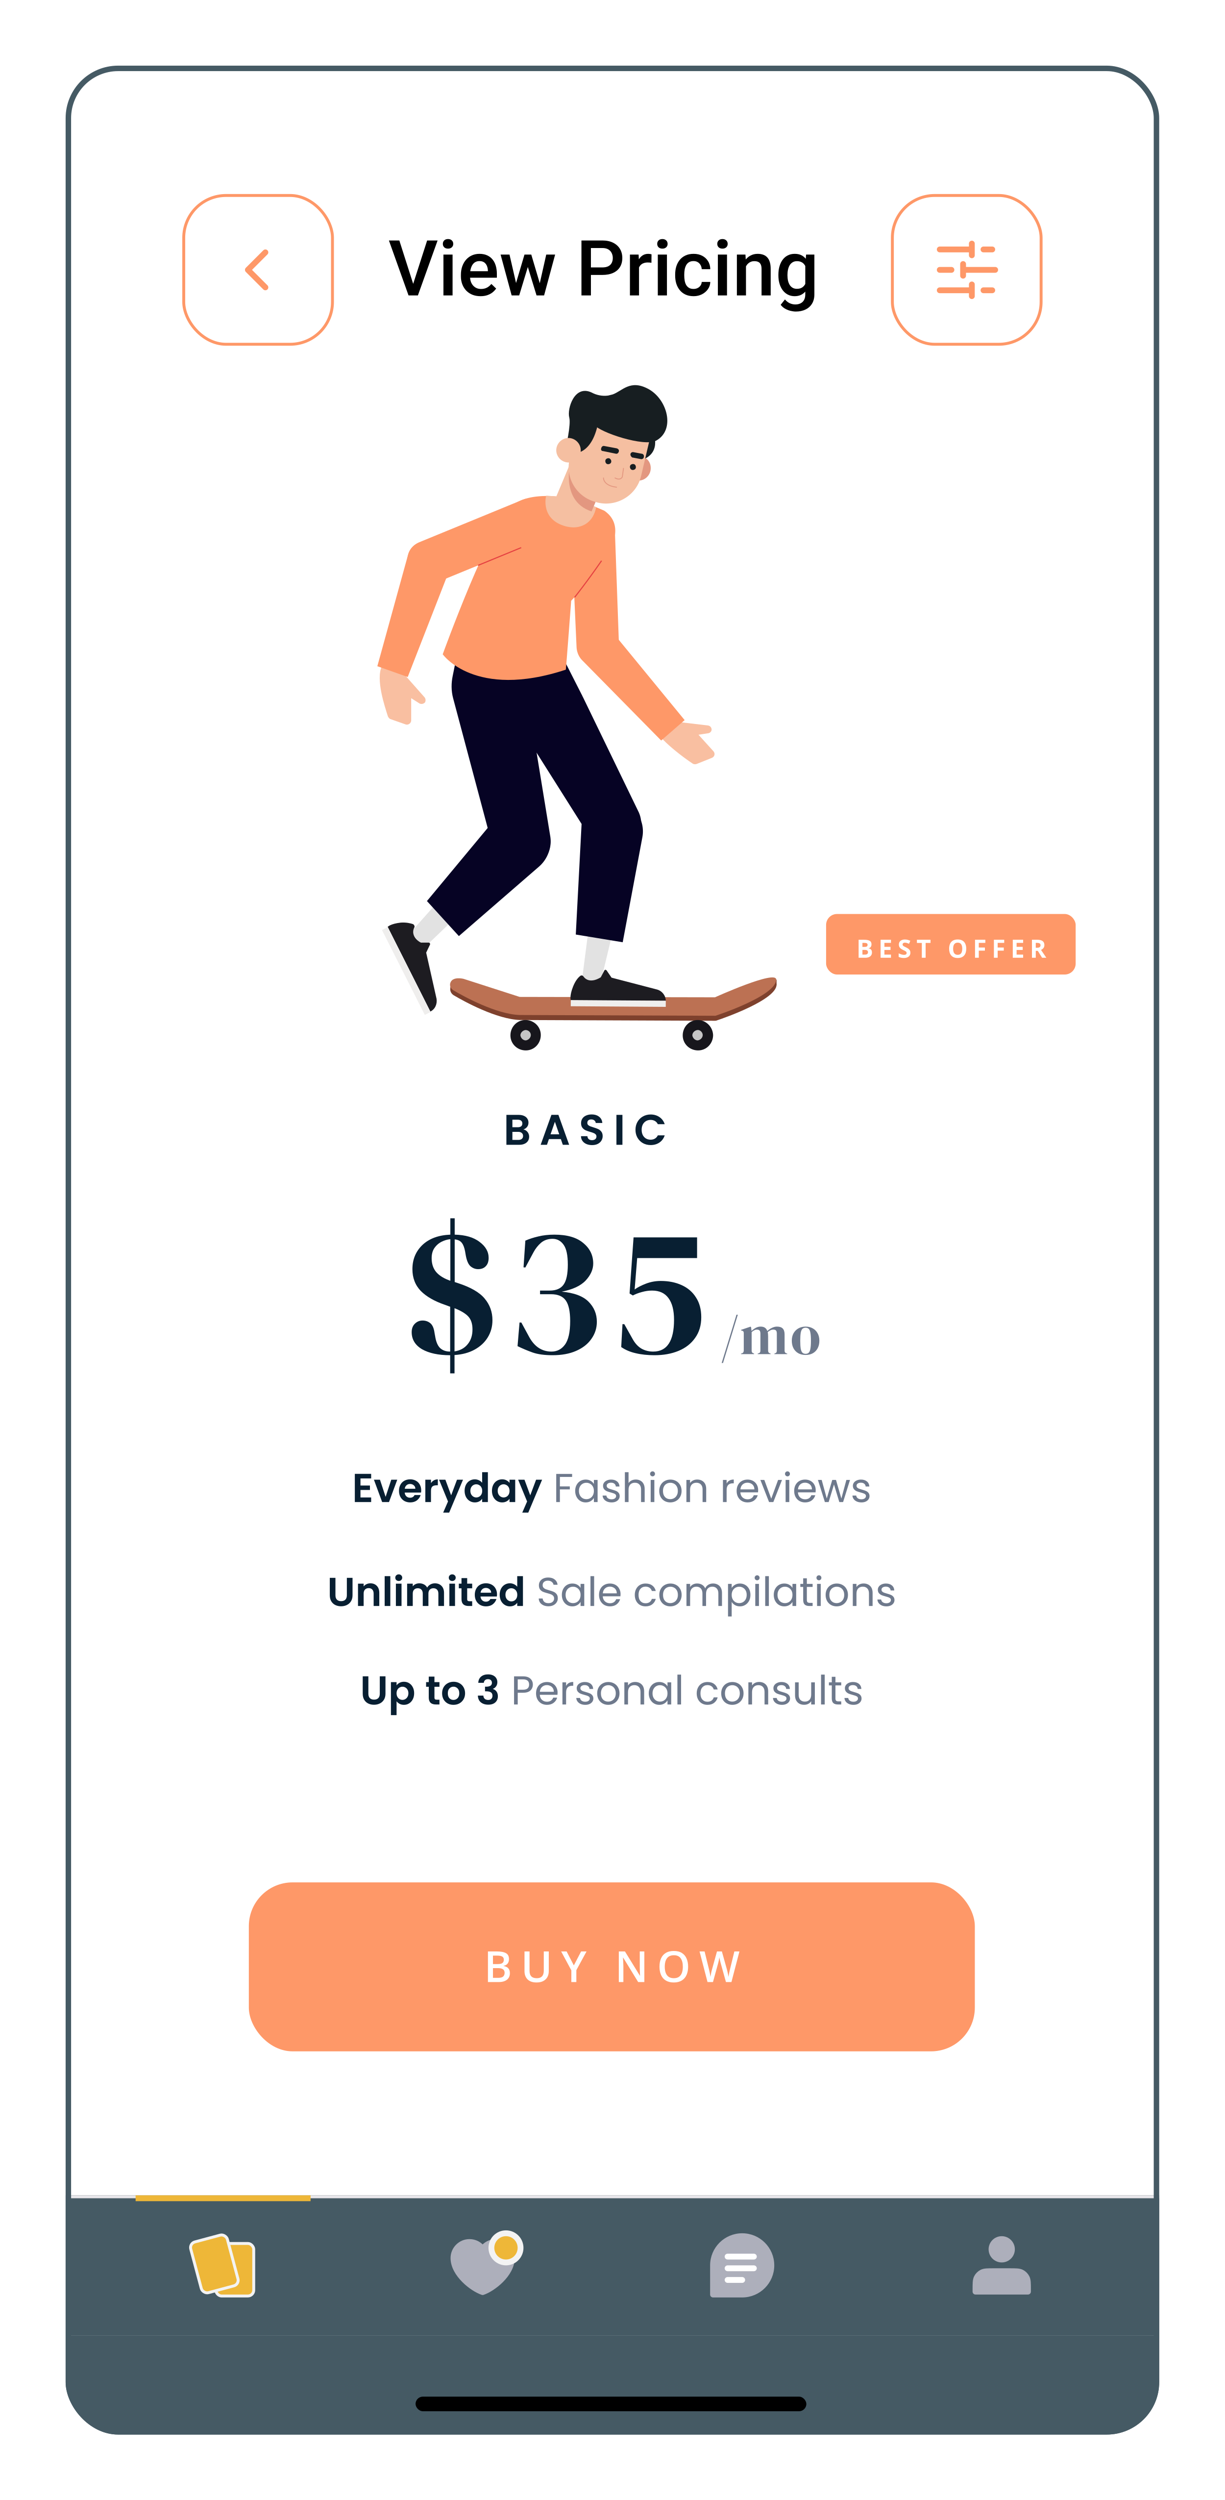 <svg width="224" height="457" viewBox="0 0 224 457" fill="none" xmlns="http://www.w3.org/2000/svg">
<g filter="url(#filter0_d_2_10805)">
<g clip-path="url(#clip0_2_10805)">
<rect x="8" y="8" width="199.969" height="433" rx="9.599" fill="white"/>
<rect x="159.177" y="31.73" width="27.196" height="27.196" rx="7.732" fill="white" stroke="#FE9868" stroke-width="0.533"/>
<path fill-rule="evenodd" clip-rule="evenodd" d="M173.708 39.995C174.003 39.995 174.241 40.234 174.241 40.528V42.661C174.241 42.956 174.003 43.194 173.708 43.194C173.414 43.194 173.175 42.956 173.175 42.661V42.128H167.842C167.548 42.128 167.309 41.889 167.309 41.595C167.309 41.3 167.548 41.062 167.842 41.062H173.175V40.528C173.175 40.234 173.414 39.995 173.708 39.995ZM175.308 41.595C175.308 41.3 175.547 41.062 175.841 41.062H177.441C177.735 41.062 177.974 41.3 177.974 41.595C177.974 41.889 177.735 42.128 177.441 42.128H175.841C175.547 42.128 175.308 41.889 175.308 41.595ZM172.108 43.728C172.403 43.728 172.642 43.967 172.642 44.261V44.794H177.974C178.269 44.794 178.507 45.033 178.507 45.328C178.507 45.622 178.269 45.861 177.974 45.861H172.642V46.394C172.642 46.688 172.403 46.927 172.108 46.927C171.814 46.927 171.575 46.688 171.575 46.394V44.261C171.575 43.967 171.814 43.728 172.108 43.728ZM167.309 45.328C167.309 45.033 167.548 44.794 167.842 44.794H169.975C170.27 44.794 170.509 45.033 170.509 45.328C170.509 45.622 170.27 45.861 169.975 45.861H167.842C167.548 45.861 167.309 45.622 167.309 45.328ZM173.708 47.461C174.003 47.461 174.241 47.699 174.241 47.994V50.127C174.241 50.421 174.003 50.66 173.708 50.66C173.414 50.66 173.175 50.421 173.175 50.127V49.593H167.842C167.548 49.593 167.309 49.355 167.309 49.06C167.309 48.766 167.548 48.527 167.842 48.527H173.175V47.994C173.175 47.699 173.414 47.461 173.708 47.461ZM175.308 49.06C175.308 48.766 175.547 48.527 175.841 48.527H177.441C177.735 48.527 177.974 48.766 177.974 49.06C177.974 49.355 177.735 49.593 177.441 49.593H175.841C175.547 49.593 175.308 49.355 175.308 49.06Z" fill="#FE9868"/>
<rect x="29.597" y="31.73" width="27.196" height="27.196" rx="7.732" fill="white" stroke="#FE9868" stroke-width="0.533"/>
<path fill-rule="evenodd" clip-rule="evenodd" d="M44.905 48.904C44.697 49.112 44.359 49.112 44.151 48.904L40.951 45.705C40.743 45.496 40.743 45.159 40.951 44.95L44.151 41.751C44.359 41.543 44.697 41.543 44.905 41.751C45.113 41.959 45.113 42.297 44.905 42.505L42.082 45.328L44.905 48.15C45.113 48.358 45.113 48.696 44.905 48.904Z" fill="#FE9868"/>
<rect width="199.969" height="18.131" transform="translate(8 422.869)" fill="#455A64"/>
<rect x="71.99" y="434.068" width="71.456" height="2.666" rx="1.333" fill="black"/>
<path d="M8 397.273H207.969V422.869H8V397.273Z" fill="#455A64"/>
<rect x="8" y="397.273" width="199.969" height="0.533" fill="#E8E6EA"/>
<path d="M179.174 409.005C180.204 409.005 181.04 408.169 181.04 407.139C181.04 406.108 180.204 405.272 179.174 405.272C178.143 405.272 177.307 406.108 177.307 407.139C177.307 408.169 178.143 409.005 179.174 409.005Z" fill="#ADAFBB" stroke="#ADAFBB" stroke-width="1.067" stroke-linecap="round" stroke-linejoin="round"/>
<path d="M174.374 414.551V414.871H183.973V414.551C183.973 413.356 183.973 412.759 183.74 412.303C183.536 411.901 183.21 411.575 182.808 411.37C182.352 411.138 181.755 411.138 180.56 411.138H177.787C176.593 411.138 175.995 411.138 175.539 411.37C175.138 411.575 174.811 411.901 174.607 412.303C174.374 412.759 174.374 413.356 174.374 414.551Z" fill="#ADAFBB" stroke="#ADAFBB" stroke-width="1.067" stroke-linecap="round" stroke-linejoin="round"/>
<path d="M137.047 410.071C137.047 413.017 134.659 415.404 131.714 415.404C130.122 415.404 126.382 415.404 126.382 415.404C126.382 415.404 126.382 411.424 126.382 410.071C126.382 407.126 128.769 404.739 131.714 404.739C134.659 404.739 137.047 407.126 137.047 410.071Z" fill="#ADAFBB" stroke="#ADAFBB" stroke-width="1.067" stroke-linecap="round" stroke-linejoin="round"/>
<path d="M129.048 408.472H133.847H129.048Z" fill="#C4C4C4"/>
<path d="M129.048 408.472H133.847" stroke="white" stroke-width="1.067" stroke-linecap="round" stroke-linejoin="round"/>
<path d="M129.048 410.605H133.847H129.048Z" fill="#C4C4C4"/>
<path d="M129.048 410.605H133.847" stroke="white" stroke-width="1.067" stroke-linecap="round" stroke-linejoin="round"/>
<path d="M129.048 412.738H131.714H129.048Z" fill="#C4C4C4"/>
<path d="M129.048 412.738H131.714" stroke="white" stroke-width="1.067" stroke-linecap="round" stroke-linejoin="round"/>
<path d="M81.855 405.805C80.236 405.805 78.922 407.119 78.922 408.738C78.922 411.671 82.388 414.338 84.255 414.958C86.121 414.338 89.587 411.671 89.587 408.738C89.587 407.119 88.274 405.805 86.654 405.805C85.663 405.805 84.786 406.298 84.255 407.052C83.724 406.298 82.847 405.805 81.855 405.805Z" fill="#ADAFBB" stroke="#ADAFBB" stroke-width="1.067" stroke-linecap="round" stroke-linejoin="round"/>
<circle cx="88.521" cy="406.872" r="2.666" fill="#EEB738" stroke="#F3F3F3" stroke-width="1.067"/>
<g clip-path="url(#clip1_2_10805)">
<rect x="35.462" y="406.071" width="6.932" height="9.599" rx="1.067" fill="#EEB738" stroke="#F3F3F3" stroke-width="0.533"/>
<rect x="30.605" y="406.066" width="6.932" height="9.599" rx="1.067" transform="rotate(-15 30.605 406.066)" fill="#EEB738" stroke="#F3F3F3" stroke-width="0.533"/>
</g>
<rect x="20.798" y="397.273" width="31.995" height="1.067" fill="#EEB738"/>
<g clip-path="url(#clip2_2_10805)">
<rect x="12" y="152" width="191.756" height="242" rx="3.688" fill="white"/>
<rect x="41.501" y="340.069" width="132.754" height="30.884" rx="8" fill="#FE9868"/>
<path d="M85.224 352.694H86.888C87.61 352.694 88.154 352.798 88.522 353.007C88.889 353.217 89.073 353.577 89.073 354.09C89.073 354.304 89.034 354.498 88.958 354.672C88.884 354.843 88.776 354.984 88.633 355.096C88.49 355.206 88.314 355.28 88.105 355.318V355.357C88.322 355.395 88.514 355.463 88.683 355.559C88.853 355.656 88.987 355.795 89.084 355.977C89.184 356.158 89.234 356.392 89.234 356.681C89.234 357.022 89.152 357.313 88.989 357.553C88.828 357.793 88.597 357.975 88.296 358.1C87.998 358.225 87.643 358.288 87.232 358.288H85.224V352.694ZM86.142 355.001H87.022C87.438 355.001 87.726 354.933 87.887 354.798C88.047 354.663 88.128 354.465 88.128 354.205C88.128 353.94 88.032 353.748 87.841 353.631C87.652 353.514 87.351 353.455 86.938 353.455H86.142V355.001ZM86.142 355.743V357.519H87.11C87.538 357.519 87.839 357.436 88.013 357.27C88.186 357.104 88.273 356.88 88.273 356.596C88.273 356.423 88.234 356.272 88.154 356.145C88.078 356.017 87.952 355.919 87.776 355.85C87.6 355.779 87.362 355.743 87.064 355.743H86.142ZM96.349 352.694V356.313C96.349 356.704 96.266 357.053 96.1 357.362C95.937 357.67 95.689 357.915 95.358 358.096C95.026 358.275 94.609 358.364 94.107 358.364C93.39 358.364 92.844 358.177 92.469 357.802C92.097 357.424 91.91 356.923 91.91 356.298V352.694H92.829V356.218C92.829 356.684 92.938 357.029 93.158 357.251C93.377 357.473 93.705 357.584 94.141 357.584C94.442 357.584 94.687 357.531 94.876 357.427C95.067 357.32 95.207 357.164 95.297 356.96C95.388 356.753 95.434 356.505 95.434 356.214V352.694H96.349ZM100.931 355.246L102.259 352.694H103.25L101.39 356.114V358.288H100.476V356.149L98.612 352.694H99.611L100.931 355.246ZM113.823 358.288H112.694L109.954 353.822H109.92C109.93 353.973 109.939 354.132 109.947 354.301C109.957 354.469 109.964 354.642 109.97 354.821C109.977 355 109.984 355.181 109.989 355.364V358.288H109.155V352.694H110.276L113.011 357.128H113.038C113.033 356.998 113.027 356.849 113.019 356.681C113.011 356.512 113.004 356.339 112.996 356.16C112.991 355.979 112.987 355.804 112.985 355.636V352.694H113.823V358.288ZM121.826 355.483C121.826 355.914 121.771 356.307 121.661 356.661C121.554 357.013 121.392 357.317 121.175 357.572C120.958 357.825 120.687 358.02 120.36 358.158C120.034 358.295 119.651 358.364 119.212 358.364C118.766 358.364 118.378 358.295 118.049 358.158C117.723 358.02 117.451 357.823 117.234 357.568C117.02 357.313 116.859 357.008 116.752 356.654C116.645 356.299 116.591 355.906 116.591 355.475C116.591 354.899 116.686 354.396 116.874 353.968C117.066 353.537 117.355 353.202 117.743 352.965C118.133 352.725 118.626 352.606 119.22 352.606C119.801 352.606 120.285 352.724 120.67 352.961C121.055 353.199 121.343 353.533 121.535 353.964C121.729 354.392 121.826 354.899 121.826 355.483ZM117.555 355.483C117.555 355.914 117.614 356.288 117.731 356.604C117.849 356.918 118.029 357.16 118.271 357.331C118.516 357.499 118.83 357.584 119.212 357.584C119.597 357.584 119.911 357.499 120.153 357.331C120.396 357.16 120.574 356.918 120.689 356.604C120.804 356.288 120.861 355.914 120.861 355.483C120.861 354.827 120.73 354.315 120.467 353.945C120.207 353.572 119.791 353.386 119.22 353.386C118.837 353.386 118.522 353.47 118.275 353.639C118.03 353.807 117.849 354.048 117.731 354.362C117.614 354.673 117.555 355.047 117.555 355.483ZM131.21 352.694L129.748 358.288H128.746L127.812 354.936C127.789 354.854 127.764 354.757 127.736 354.645C127.708 354.533 127.68 354.418 127.651 354.301C127.626 354.183 127.603 354.076 127.583 353.979C127.565 353.88 127.552 353.803 127.544 353.75C127.539 353.803 127.528 353.878 127.51 353.975C127.492 354.072 127.47 354.179 127.445 354.297C127.422 354.412 127.396 354.526 127.368 354.641C127.34 354.753 127.315 354.853 127.292 354.94L126.373 358.288H125.375L123.917 352.694H124.839L125.646 355.973C125.672 356.077 125.698 356.191 125.723 356.313C125.751 356.433 125.777 356.554 125.8 356.677C125.825 356.799 125.848 356.919 125.868 357.036C125.889 357.151 125.905 357.256 125.918 357.35C125.931 357.253 125.947 357.146 125.968 357.029C125.988 356.909 126.01 356.788 126.033 356.665C126.058 356.54 126.084 356.42 126.109 356.306C126.138 356.191 126.166 356.087 126.194 355.996L127.104 352.694H128L128.929 356.007C128.957 356.102 128.984 356.207 129.01 356.325C129.038 356.442 129.065 356.562 129.09 356.684C129.116 356.807 129.139 356.925 129.159 357.04C129.179 357.155 129.196 357.258 129.209 357.35C129.227 357.225 129.25 357.082 129.278 356.922C129.306 356.761 129.338 356.598 129.373 356.432C129.409 356.266 129.445 356.113 129.48 355.973L130.284 352.694H131.21Z" fill="white"/>
<path d="M61.915 266.236V267.527H63.648V268.345H61.915V269.71H63.869V270.55H60.882V265.395H63.869V266.236H61.915ZM66.511 269.599L67.544 266.465H68.643L67.131 270.55H65.877L64.373 266.465H65.479L66.511 269.599ZM73.021 268.419C73.021 268.567 73.011 268.699 72.991 268.817H70.004C70.029 269.112 70.132 269.343 70.314 269.511C70.496 269.678 70.72 269.761 70.985 269.761C71.369 269.761 71.642 269.597 71.804 269.267H72.918C72.8 269.661 72.573 269.985 72.239 270.241C71.905 270.491 71.494 270.617 71.007 270.617C70.614 270.617 70.26 270.531 69.945 270.359C69.636 270.182 69.392 269.933 69.215 269.614C69.043 269.294 68.957 268.925 68.957 268.508C68.957 268.085 69.043 267.713 69.215 267.394C69.387 267.074 69.628 266.828 69.938 266.656C70.248 266.484 70.604 266.398 71.007 266.398C71.396 266.398 71.743 266.482 72.047 266.649C72.357 266.816 72.596 267.055 72.763 267.364C72.935 267.669 73.021 268.021 73.021 268.419ZM71.951 268.124C71.947 267.859 71.851 267.647 71.664 267.49C71.477 267.327 71.248 267.246 70.978 267.246C70.722 267.246 70.506 267.325 70.329 267.482C70.157 267.635 70.051 267.849 70.012 268.124H71.951ZM74.807 267.099C74.94 266.883 75.112 266.713 75.323 266.59C75.54 266.467 75.786 266.406 76.061 266.406V267.49H75.788C75.463 267.49 75.218 267.566 75.05 267.718C74.888 267.871 74.807 268.136 74.807 268.515V270.55H73.775V266.465H74.807V267.099ZM80.665 266.465L78.135 272.483H77.037L77.922 270.447L76.284 266.465H77.442L78.497 269.319L79.566 266.465H80.665ZM80.956 268.493C80.956 268.08 81.037 267.713 81.2 267.394C81.367 267.074 81.593 266.828 81.878 266.656C82.163 266.484 82.481 266.398 82.83 266.398C83.095 266.398 83.348 266.457 83.589 266.575C83.83 266.688 84.022 266.841 84.165 267.032V265.093H85.212V270.55H84.165V269.946C84.037 270.147 83.857 270.31 83.626 270.432C83.395 270.555 83.127 270.617 82.822 270.617C82.478 270.617 82.163 270.528 81.878 270.351C81.593 270.174 81.367 269.926 81.2 269.606C81.037 269.282 80.956 268.911 80.956 268.493ZM84.172 268.508C84.172 268.257 84.123 268.043 84.024 267.866C83.926 267.684 83.793 267.546 83.626 267.453C83.459 267.355 83.279 267.305 83.088 267.305C82.896 267.305 82.719 267.352 82.557 267.446C82.394 267.539 82.262 267.677 82.159 267.859C82.06 268.036 82.011 268.247 82.011 268.493C82.011 268.739 82.06 268.955 82.159 269.142C82.262 269.324 82.394 269.464 82.557 269.562C82.724 269.661 82.901 269.71 83.088 269.71C83.279 269.71 83.459 269.663 83.626 269.57C83.793 269.471 83.926 269.334 84.024 269.157C84.123 268.975 84.172 268.758 84.172 268.508ZM85.955 268.493C85.955 268.08 86.036 267.713 86.198 267.394C86.365 267.074 86.589 266.828 86.869 266.656C87.154 266.484 87.472 266.398 87.821 266.398C88.126 266.398 88.391 266.46 88.617 266.583C88.848 266.706 89.033 266.86 89.17 267.047V266.465H90.21V270.55H89.17V269.953C89.038 270.145 88.853 270.305 88.617 270.432C88.386 270.555 88.118 270.617 87.813 270.617C87.469 270.617 87.154 270.528 86.869 270.351C86.589 270.174 86.365 269.926 86.198 269.606C86.036 269.282 85.955 268.911 85.955 268.493ZM89.17 268.508C89.17 268.257 89.121 268.043 89.023 267.866C88.924 267.684 88.792 267.546 88.625 267.453C88.457 267.355 88.278 267.305 88.086 267.305C87.894 267.305 87.718 267.352 87.555 267.446C87.393 267.539 87.26 267.677 87.157 267.859C87.059 268.036 87.009 268.247 87.009 268.493C87.009 268.739 87.059 268.955 87.157 269.142C87.26 269.324 87.393 269.464 87.555 269.562C87.722 269.661 87.899 269.71 88.086 269.71C88.278 269.71 88.457 269.663 88.625 269.57C88.792 269.471 88.924 269.334 89.023 269.157C89.121 268.975 89.17 268.758 89.17 268.508ZM95.128 266.465L92.598 272.483H91.499L92.384 270.447L90.747 266.465H91.905L92.959 269.319L94.029 266.465H95.128ZM57.337 284.403V287.589C57.337 287.938 57.428 288.206 57.61 288.393C57.792 288.574 58.048 288.665 58.377 288.665C58.712 288.665 58.97 288.574 59.152 288.393C59.334 288.206 59.425 287.938 59.425 287.589V284.403H60.465V287.581C60.465 288.019 60.369 288.39 60.177 288.695C59.99 288.995 59.737 289.221 59.417 289.373C59.102 289.526 58.751 289.602 58.362 289.602C57.979 289.602 57.63 289.526 57.315 289.373C57.005 289.221 56.76 288.995 56.578 288.695C56.396 288.39 56.305 288.019 56.305 287.581V284.403H57.337ZM63.726 285.406C64.213 285.406 64.606 285.56 64.906 285.87C65.206 286.175 65.356 286.603 65.356 287.154V289.55H64.324V287.294C64.324 286.969 64.243 286.721 64.08 286.549C63.918 286.372 63.697 286.283 63.416 286.283C63.131 286.283 62.905 286.372 62.738 286.549C62.576 286.721 62.495 286.969 62.495 287.294V289.55H61.462V285.465H62.495V285.973C62.632 285.796 62.807 285.659 63.018 285.56C63.235 285.457 63.471 285.406 63.726 285.406ZM67.371 284.093V289.55H66.338V284.093H67.371ZM68.914 284.978C68.733 284.978 68.58 284.921 68.457 284.808C68.339 284.69 68.28 284.545 68.28 284.373C68.28 284.201 68.339 284.058 68.457 283.945C68.58 283.827 68.733 283.768 68.914 283.768C69.096 283.768 69.246 283.827 69.364 283.945C69.487 284.058 69.549 284.201 69.549 284.373C69.549 284.545 69.487 284.69 69.364 284.808C69.246 284.921 69.096 284.978 68.914 284.978ZM69.423 285.465V289.55H68.391V285.465H69.423ZM75.518 285.406C76.019 285.406 76.422 285.56 76.727 285.87C77.037 286.175 77.192 286.603 77.192 287.154V289.55H76.159V287.294C76.159 286.974 76.078 286.731 75.916 286.564C75.754 286.391 75.532 286.305 75.252 286.305C74.972 286.305 74.748 286.391 74.581 286.564C74.419 286.731 74.338 286.974 74.338 287.294V289.55H73.305V287.294C73.305 286.974 73.224 286.731 73.062 286.564C72.899 286.391 72.678 286.305 72.398 286.305C72.113 286.305 71.887 286.391 71.719 286.564C71.557 286.731 71.476 286.974 71.476 287.294V289.55H70.444V285.465H71.476V285.959C71.609 285.787 71.778 285.651 71.985 285.553C72.196 285.455 72.427 285.406 72.678 285.406C72.998 285.406 73.283 285.474 73.534 285.612C73.784 285.745 73.979 285.937 74.116 286.187C74.249 285.951 74.441 285.762 74.692 285.619C74.947 285.477 75.223 285.406 75.518 285.406ZM78.695 284.978C78.513 284.978 78.361 284.921 78.238 284.808C78.12 284.69 78.061 284.545 78.061 284.373C78.061 284.201 78.12 284.058 78.238 283.945C78.361 283.827 78.513 283.768 78.695 283.768C78.877 283.768 79.027 283.827 79.145 283.945C79.268 284.058 79.329 284.201 79.329 284.373C79.329 284.545 79.268 284.69 79.145 284.808C79.027 284.921 78.877 284.978 78.695 284.978ZM79.204 285.465V289.55H78.172V285.465H79.204ZM81.427 286.313V288.289C81.427 288.427 81.458 288.528 81.522 288.592C81.591 288.651 81.704 288.68 81.862 288.68H82.341V289.55H81.692C80.822 289.55 80.387 289.128 80.387 288.282V286.313H79.9V285.465H80.387V284.454H81.427V285.465H82.341V286.313H81.427ZM86.882 287.419C86.882 287.567 86.872 287.699 86.852 287.817H83.865C83.89 288.112 83.993 288.343 84.175 288.511C84.357 288.678 84.581 288.761 84.846 288.761C85.23 288.761 85.503 288.597 85.665 288.267H86.779C86.661 288.661 86.434 288.985 86.1 289.241C85.766 289.491 85.355 289.617 84.868 289.617C84.475 289.617 84.121 289.531 83.806 289.359C83.497 289.182 83.253 288.933 83.076 288.614C82.904 288.294 82.818 287.925 82.818 287.508C82.818 287.085 82.904 286.713 83.076 286.394C83.248 286.074 83.489 285.828 83.799 285.656C84.109 285.484 84.465 285.398 84.868 285.398C85.257 285.398 85.603 285.482 85.908 285.649C86.218 285.816 86.457 286.055 86.624 286.364C86.796 286.669 86.882 287.021 86.882 287.419ZM85.812 287.124C85.808 286.859 85.712 286.647 85.525 286.49C85.338 286.327 85.109 286.246 84.839 286.246C84.583 286.246 84.367 286.325 84.19 286.482C84.018 286.635 83.912 286.849 83.873 287.124H85.812ZM87.37 287.493C87.37 287.08 87.451 286.713 87.613 286.394C87.781 286.074 88.007 285.828 88.292 285.656C88.577 285.484 88.894 285.398 89.243 285.398C89.509 285.398 89.762 285.457 90.003 285.575C90.244 285.688 90.436 285.841 90.578 286.032V284.093H91.626V289.55H90.578V288.946C90.45 289.147 90.271 289.31 90.04 289.432C89.809 289.555 89.541 289.617 89.236 289.617C88.892 289.617 88.577 289.528 88.292 289.351C88.007 289.174 87.781 288.926 87.613 288.606C87.451 288.282 87.37 287.911 87.37 287.493ZM90.586 287.508C90.586 287.257 90.537 287.043 90.438 286.866C90.34 286.684 90.207 286.546 90.04 286.453C89.873 286.355 89.693 286.305 89.501 286.305C89.31 286.305 89.133 286.352 88.971 286.446C88.808 286.539 88.675 286.677 88.572 286.859C88.474 287.036 88.425 287.247 88.425 287.493C88.425 287.739 88.474 287.955 88.572 288.142C88.675 288.324 88.808 288.464 88.971 288.562C89.138 288.661 89.315 288.71 89.501 288.71C89.693 288.71 89.873 288.663 90.04 288.57C90.207 288.471 90.34 288.334 90.438 288.157C90.537 287.975 90.586 287.758 90.586 287.508ZM63.359 302.403V305.589C63.359 305.938 63.45 306.206 63.632 306.393C63.813 306.574 64.069 306.665 64.398 306.665C64.733 306.665 64.991 306.574 65.173 306.393C65.355 306.206 65.446 305.938 65.446 305.589V302.403H66.486V305.581C66.486 306.019 66.39 306.39 66.198 306.695C66.011 306.995 65.758 307.221 65.438 307.373C65.124 307.526 64.772 307.602 64.384 307.602C64 307.602 63.651 307.526 63.337 307.373C63.027 307.221 62.781 306.995 62.599 306.695C62.417 306.39 62.326 306.019 62.326 305.581V302.403H63.359ZM68.516 304.055C68.649 303.868 68.831 303.713 69.062 303.59C69.298 303.462 69.566 303.398 69.865 303.398C70.215 303.398 70.529 303.484 70.809 303.656C71.095 303.828 71.318 304.074 71.481 304.394C71.648 304.709 71.731 305.075 71.731 305.493C71.731 305.911 71.648 306.282 71.481 306.606C71.318 306.926 71.095 307.174 70.809 307.351C70.529 307.528 70.215 307.617 69.865 307.617C69.566 307.617 69.3 307.555 69.069 307.432C68.843 307.31 68.658 307.155 68.516 306.968V309.498H67.483V303.465H68.516V304.055ZM70.677 305.493C70.677 305.247 70.625 305.036 70.522 304.859C70.424 304.677 70.291 304.539 70.124 304.446C69.961 304.352 69.784 304.305 69.593 304.305C69.406 304.305 69.229 304.355 69.062 304.453C68.899 304.546 68.767 304.684 68.663 304.866C68.565 305.048 68.516 305.262 68.516 305.508C68.516 305.753 68.565 305.967 68.663 306.149C68.767 306.331 68.899 306.471 69.062 306.57C69.229 306.663 69.406 306.71 69.593 306.71C69.784 306.71 69.961 306.661 70.124 306.562C70.291 306.464 70.424 306.324 70.522 306.142C70.625 305.96 70.677 305.744 70.677 305.493ZM75.441 304.313V306.289C75.441 306.427 75.473 306.528 75.537 306.592C75.606 306.651 75.719 306.68 75.876 306.68H76.356V307.55H75.707C74.837 307.55 74.401 307.128 74.401 306.282V304.313H73.915V303.465H74.401V302.454H75.441V303.465H76.356V304.313H75.441ZM78.913 307.617C78.519 307.617 78.165 307.531 77.851 307.359C77.536 307.182 77.288 306.933 77.106 306.614C76.929 306.294 76.84 305.925 76.84 305.508C76.84 305.09 76.931 304.721 77.113 304.401C77.3 304.082 77.553 303.836 77.873 303.664C78.192 303.487 78.549 303.398 78.942 303.398C79.336 303.398 79.692 303.487 80.012 303.664C80.331 303.836 80.582 304.082 80.764 304.401C80.951 304.721 81.044 305.09 81.044 305.508C81.044 305.925 80.948 306.294 80.757 306.614C80.57 306.933 80.314 307.182 79.99 307.359C79.67 307.531 79.311 307.617 78.913 307.617ZM78.913 306.717C79.1 306.717 79.274 306.673 79.436 306.584C79.604 306.491 79.736 306.353 79.835 306.171C79.933 305.989 79.982 305.768 79.982 305.508C79.982 305.119 79.879 304.822 79.672 304.615C79.471 304.404 79.222 304.298 78.927 304.298C78.632 304.298 78.384 304.404 78.183 304.615C77.986 304.822 77.888 305.119 77.888 305.508C77.888 305.896 77.984 306.196 78.175 306.407C78.372 306.614 78.618 306.717 78.913 306.717ZM83.456 303.59C83.48 303.098 83.652 302.72 83.972 302.454C84.296 302.184 84.722 302.049 85.248 302.049C85.607 302.049 85.914 302.112 86.17 302.24C86.425 302.363 86.617 302.533 86.745 302.749C86.878 302.961 86.944 303.202 86.944 303.472C86.944 303.782 86.863 304.045 86.701 304.261C86.543 304.473 86.354 304.615 86.133 304.689V304.718C86.418 304.807 86.639 304.964 86.797 305.19C86.959 305.417 87.04 305.707 87.04 306.061C87.04 306.356 86.971 306.619 86.834 306.85C86.701 307.081 86.502 307.263 86.236 307.396C85.976 307.523 85.661 307.587 85.292 307.587C84.737 307.587 84.284 307.447 83.935 307.167C83.586 306.887 83.402 306.474 83.382 305.928H84.385C84.395 306.169 84.476 306.363 84.628 306.511C84.786 306.653 85 306.724 85.27 306.724C85.521 306.724 85.713 306.656 85.845 306.518C85.983 306.375 86.052 306.193 86.052 305.972C86.052 305.677 85.958 305.466 85.772 305.338C85.585 305.21 85.295 305.146 84.901 305.146H84.687V304.298H84.901C85.6 304.298 85.949 304.064 85.949 303.597C85.949 303.386 85.885 303.221 85.757 303.103C85.634 302.985 85.454 302.926 85.218 302.926C84.987 302.926 84.808 302.99 84.68 303.118C84.557 303.241 84.486 303.398 84.466 303.59H83.456Z" fill="#081F32"/>
<path d="M100.615 265.41V265.956H98.381V267.689H100.195V268.235H98.381V270.55H97.71V265.41H100.615ZM101.175 268.515C101.175 268.102 101.259 267.741 101.426 267.431C101.593 267.116 101.822 266.873 102.112 266.701C102.407 266.529 102.734 266.442 103.093 266.442C103.447 266.442 103.754 266.519 104.015 266.671C104.275 266.824 104.469 267.015 104.597 267.246V266.509H105.276V270.55H104.597V269.798C104.464 270.034 104.265 270.231 104 270.388C103.739 270.541 103.434 270.617 103.085 270.617C102.726 270.617 102.402 270.528 102.112 270.351C101.822 270.174 101.593 269.926 101.426 269.606C101.259 269.287 101.175 268.923 101.175 268.515ZM104.597 268.522C104.597 268.217 104.536 267.952 104.413 267.726C104.29 267.5 104.123 267.327 103.911 267.209C103.705 267.087 103.476 267.025 103.225 267.025C102.975 267.025 102.746 267.084 102.54 267.202C102.333 267.32 102.168 267.492 102.045 267.718C101.922 267.945 101.861 268.21 101.861 268.515C101.861 268.825 101.922 269.095 102.045 269.326C102.168 269.552 102.333 269.727 102.54 269.85C102.746 269.968 102.975 270.027 103.225 270.027C103.476 270.027 103.705 269.968 103.911 269.85C104.123 269.727 104.29 269.552 104.413 269.326C104.536 269.095 104.597 268.827 104.597 268.522ZM107.841 270.617C107.531 270.617 107.253 270.565 107.007 270.462C106.761 270.354 106.567 270.206 106.425 270.019C106.282 269.828 106.203 269.609 106.189 269.363H106.882C106.902 269.565 106.995 269.729 107.162 269.857C107.334 269.985 107.558 270.049 107.833 270.049C108.089 270.049 108.291 269.992 108.438 269.879C108.586 269.766 108.659 269.624 108.659 269.452C108.659 269.275 108.581 269.144 108.423 269.061C108.266 268.972 108.023 268.886 107.693 268.803C107.393 268.724 107.147 268.645 106.956 268.567C106.769 268.483 106.607 268.362 106.469 268.205C106.336 268.043 106.27 267.831 106.27 267.571C106.27 267.364 106.331 267.175 106.454 267.003C106.577 266.831 106.752 266.696 106.978 266.597C107.204 266.494 107.462 266.442 107.752 266.442C108.2 266.442 108.561 266.556 108.836 266.782C109.112 267.008 109.259 267.318 109.279 267.711H108.608C108.593 267.5 108.507 267.33 108.35 267.202C108.197 267.074 107.991 267.01 107.73 267.01C107.489 267.01 107.297 267.062 107.155 267.165C107.012 267.268 106.941 267.404 106.941 267.571C106.941 267.704 106.983 267.814 107.066 267.903C107.155 267.986 107.263 268.055 107.391 268.109C107.524 268.158 107.706 268.215 107.937 268.279C108.227 268.358 108.463 268.436 108.645 268.515C108.827 268.589 108.981 268.702 109.109 268.854C109.242 269.007 109.311 269.206 109.316 269.452C109.316 269.673 109.254 269.872 109.131 270.049C109.008 270.226 108.834 270.366 108.608 270.469C108.387 270.568 108.131 270.617 107.841 270.617ZM112.269 266.435C112.574 266.435 112.849 266.501 113.095 266.634C113.341 266.762 113.533 266.956 113.671 267.217C113.813 267.477 113.884 267.795 113.884 268.168V270.55H113.221V268.264C113.221 267.861 113.12 267.554 112.918 267.342C112.717 267.126 112.441 267.018 112.092 267.018C111.738 267.018 111.456 267.128 111.244 267.35C111.038 267.571 110.934 267.893 110.934 268.316V270.55H110.263V265.093H110.934V267.084C111.067 266.878 111.249 266.718 111.48 266.605C111.716 266.492 111.979 266.435 112.269 266.435ZM115.327 265.852C115.2 265.852 115.091 265.808 115.003 265.72C114.914 265.631 114.87 265.523 114.87 265.395C114.87 265.267 114.914 265.159 115.003 265.071C115.091 264.982 115.2 264.938 115.327 264.938C115.45 264.938 115.554 264.982 115.637 265.071C115.726 265.159 115.77 265.267 115.77 265.395C115.77 265.523 115.726 265.631 115.637 265.72C115.554 265.808 115.45 265.852 115.327 265.852ZM115.652 266.509V270.55H114.981V266.509H115.652ZM118.558 270.617C118.18 270.617 117.836 270.531 117.526 270.359C117.221 270.187 116.98 269.943 116.803 269.629C116.631 269.309 116.545 268.94 116.545 268.522C116.545 268.109 116.634 267.745 116.811 267.431C116.992 267.111 117.238 266.868 117.548 266.701C117.858 266.529 118.204 266.442 118.588 266.442C118.971 266.442 119.318 266.529 119.628 266.701C119.938 266.868 120.181 267.109 120.358 267.423C120.54 267.738 120.631 268.104 120.631 268.522C120.631 268.94 120.537 269.309 120.351 269.629C120.169 269.943 119.92 270.187 119.606 270.359C119.291 270.531 118.942 270.617 118.558 270.617ZM118.558 270.027C118.799 270.027 119.026 269.97 119.237 269.857C119.448 269.744 119.618 269.574 119.746 269.348C119.879 269.122 119.945 268.847 119.945 268.522C119.945 268.198 119.881 267.922 119.753 267.696C119.625 267.47 119.458 267.303 119.252 267.195C119.045 267.082 118.822 267.025 118.581 267.025C118.335 267.025 118.109 267.082 117.902 267.195C117.7 267.303 117.538 267.47 117.415 267.696C117.292 267.922 117.231 268.198 117.231 268.522C117.231 268.852 117.29 269.13 117.408 269.356C117.531 269.582 117.693 269.751 117.895 269.865C118.096 269.973 118.318 270.027 118.558 270.027ZM123.483 266.435C123.974 266.435 124.372 266.585 124.677 266.885C124.982 267.18 125.135 267.608 125.135 268.168V270.55H124.471V268.264C124.471 267.861 124.37 267.554 124.168 267.342C123.967 267.126 123.691 267.018 123.342 267.018C122.988 267.018 122.706 267.128 122.494 267.35C122.288 267.571 122.184 267.893 122.184 268.316V270.55H121.513V266.509H122.184V267.084C122.317 266.878 122.497 266.718 122.723 266.605C122.954 266.492 123.207 266.435 123.483 266.435ZM128.868 267.165C128.986 266.934 129.153 266.755 129.37 266.627C129.591 266.499 129.859 266.435 130.174 266.435V267.128H129.997C129.244 267.128 128.868 267.536 128.868 268.353V270.55H128.197V266.509H128.868V267.165ZM134.636 268.375C134.636 268.503 134.629 268.638 134.614 268.78H131.384C131.408 269.179 131.543 269.491 131.789 269.717C132.04 269.938 132.342 270.049 132.696 270.049C132.986 270.049 133.227 269.983 133.419 269.85C133.616 269.712 133.753 269.53 133.832 269.304H134.555C134.447 269.692 134.23 270.01 133.906 270.255C133.581 270.496 133.178 270.617 132.696 270.617C132.313 270.617 131.969 270.531 131.664 270.359C131.364 270.187 131.128 269.943 130.956 269.629C130.784 269.309 130.698 268.94 130.698 268.522C130.698 268.104 130.781 267.738 130.948 267.423C131.116 267.109 131.349 266.868 131.649 266.701C131.954 266.529 132.303 266.442 132.696 266.442C133.08 266.442 133.419 266.526 133.714 266.693C134.009 266.86 134.235 267.091 134.393 267.386C134.555 267.677 134.636 268.006 134.636 268.375ZM133.943 268.235C133.943 267.979 133.886 267.76 133.773 267.578C133.66 267.391 133.505 267.251 133.309 267.158C133.117 267.06 132.903 267.01 132.667 267.01C132.328 267.01 132.038 267.119 131.797 267.335C131.561 267.551 131.425 267.851 131.391 268.235H133.943ZM137.027 269.931L138.28 266.509H138.996L137.41 270.55H136.628L135.043 266.509H135.765L137.027 269.931ZM140.003 265.852C139.875 265.852 139.767 265.808 139.678 265.72C139.59 265.631 139.546 265.523 139.546 265.395C139.546 265.267 139.59 265.159 139.678 265.071C139.767 264.982 139.875 264.938 140.003 264.938C140.126 264.938 140.229 264.982 140.313 265.071C140.401 265.159 140.445 265.267 140.445 265.395C140.445 265.523 140.401 265.631 140.313 265.72C140.229 265.808 140.126 265.852 140.003 265.852ZM140.327 266.509V270.55H139.656V266.509H140.327ZM145.159 268.375C145.159 268.503 145.151 268.638 145.137 268.78H141.906C141.931 269.179 142.066 269.491 142.312 269.717C142.563 269.938 142.865 270.049 143.219 270.049C143.509 270.049 143.75 269.983 143.942 269.85C144.138 269.712 144.276 269.53 144.355 269.304H145.078C144.969 269.692 144.753 270.01 144.429 270.255C144.104 270.496 143.701 270.617 143.219 270.617C142.836 270.617 142.491 270.531 142.187 270.359C141.887 270.187 141.651 269.943 141.478 269.629C141.306 269.309 141.22 268.94 141.22 268.522C141.22 268.104 141.304 267.738 141.471 267.423C141.638 267.109 141.872 266.868 142.172 266.701C142.477 266.529 142.826 266.442 143.219 266.442C143.603 266.442 143.942 266.526 144.237 266.693C144.532 266.86 144.758 267.091 144.915 267.386C145.078 267.677 145.159 268.006 145.159 268.375ZM144.465 268.235C144.465 267.979 144.409 267.76 144.296 267.578C144.183 267.391 144.028 267.251 143.831 267.158C143.639 267.06 143.426 267.01 143.19 267.01C142.85 267.01 142.56 267.119 142.319 267.335C142.083 267.551 141.948 267.851 141.914 268.235H144.465ZM151.429 266.509L150.167 270.55H149.474L148.501 267.342L147.527 270.55H146.834L145.565 266.509H146.251L147.18 269.901L148.183 266.509H148.869L149.85 269.909L150.765 266.509H151.429ZM153.525 270.617C153.216 270.617 152.938 270.565 152.692 270.462C152.446 270.354 152.252 270.206 152.109 270.019C151.967 269.828 151.888 269.609 151.873 269.363H152.567C152.586 269.565 152.68 269.729 152.847 269.857C153.019 269.985 153.243 270.049 153.518 270.049C153.774 270.049 153.975 269.992 154.123 269.879C154.27 269.766 154.344 269.624 154.344 269.452C154.344 269.275 154.265 269.144 154.108 269.061C153.951 268.972 153.707 268.886 153.378 268.803C153.078 268.724 152.832 268.645 152.64 268.567C152.454 268.483 152.291 268.362 152.154 268.205C152.021 268.043 151.955 267.831 151.955 267.571C151.955 267.364 152.016 267.175 152.139 267.003C152.262 266.831 152.436 266.696 152.663 266.597C152.889 266.494 153.147 266.442 153.437 266.442C153.884 266.442 154.246 266.556 154.521 266.782C154.796 267.008 154.944 267.318 154.964 267.711H154.292C154.278 267.5 154.192 267.33 154.034 267.202C153.882 267.074 153.675 267.01 153.415 267.01C153.174 267.01 152.982 267.062 152.84 267.165C152.697 267.268 152.626 267.404 152.626 267.571C152.626 267.704 152.667 267.814 152.751 267.903C152.84 267.986 152.948 268.055 153.076 268.109C153.208 268.158 153.39 268.215 153.621 268.279C153.911 268.358 154.147 268.436 154.329 268.515C154.511 268.589 154.666 268.702 154.794 268.854C154.927 269.007 154.996 269.206 155 269.452C155 269.673 154.939 269.872 154.816 270.049C154.693 270.226 154.519 270.366 154.292 270.469C154.071 270.568 153.816 270.617 153.525 270.617ZM96.289 289.602C95.95 289.602 95.645 289.543 95.375 289.425C95.109 289.302 94.9 289.135 94.748 288.924C94.595 288.707 94.517 288.459 94.512 288.179H95.227C95.252 288.42 95.35 288.624 95.522 288.791C95.699 288.953 95.955 289.034 96.289 289.034C96.609 289.034 96.859 288.956 97.041 288.798C97.228 288.636 97.322 288.429 97.322 288.179C97.322 287.982 97.268 287.822 97.159 287.699C97.051 287.576 96.916 287.483 96.754 287.419C96.592 287.355 96.373 287.286 96.097 287.213C95.758 287.124 95.485 287.036 95.279 286.947C95.077 286.859 94.903 286.721 94.755 286.534C94.612 286.342 94.541 286.087 94.541 285.767C94.541 285.487 94.612 285.238 94.755 285.022C94.898 284.806 95.097 284.639 95.353 284.521C95.613 284.403 95.911 284.344 96.245 284.344C96.727 284.344 97.12 284.464 97.425 284.705C97.735 284.946 97.909 285.265 97.949 285.664H97.211C97.186 285.467 97.083 285.295 96.901 285.147C96.719 284.995 96.478 284.919 96.179 284.919C95.898 284.919 95.67 284.993 95.493 285.14C95.316 285.283 95.227 285.484 95.227 285.745C95.227 285.932 95.279 286.084 95.382 286.202C95.49 286.32 95.621 286.411 95.773 286.475C95.93 286.534 96.149 286.603 96.429 286.682C96.769 286.775 97.041 286.868 97.248 286.962C97.454 287.05 97.632 287.19 97.779 287.382C97.927 287.569 98 287.825 98 288.149C98 288.4 97.934 288.636 97.801 288.857C97.668 289.078 97.472 289.258 97.211 289.396C96.951 289.533 96.643 289.602 96.289 289.602ZM98.737 287.515C98.737 287.102 98.821 286.741 98.988 286.431C99.155 286.116 99.384 285.873 99.674 285.701C99.969 285.529 100.296 285.442 100.655 285.442C101.009 285.442 101.316 285.519 101.577 285.671C101.837 285.824 102.031 286.015 102.159 286.246V285.509H102.838V289.55H102.159V288.798C102.026 289.034 101.827 289.231 101.562 289.388C101.301 289.541 100.996 289.617 100.647 289.617C100.288 289.617 99.964 289.528 99.674 289.351C99.384 289.174 99.155 288.926 98.988 288.606C98.821 288.287 98.737 287.923 98.737 287.515ZM102.159 287.522C102.159 287.217 102.098 286.952 101.975 286.726C101.852 286.5 101.685 286.327 101.473 286.209C101.267 286.087 101.038 286.025 100.787 286.025C100.537 286.025 100.308 286.084 100.102 286.202C99.895 286.32 99.73 286.492 99.607 286.718C99.484 286.945 99.423 287.21 99.423 287.515C99.423 287.825 99.484 288.095 99.607 288.326C99.73 288.552 99.895 288.727 100.102 288.85C100.308 288.968 100.537 289.027 100.787 289.027C101.038 289.027 101.267 288.968 101.473 288.85C101.685 288.727 101.852 288.552 101.975 288.326C102.098 288.095 102.159 287.827 102.159 287.522ZM104.643 284.093V289.55H103.972V284.093H104.643ZM109.475 287.375C109.475 287.503 109.467 287.638 109.452 287.78H106.222C106.247 288.179 106.382 288.491 106.628 288.717C106.878 288.938 107.181 289.049 107.535 289.049C107.825 289.049 108.066 288.983 108.258 288.85C108.454 288.712 108.592 288.53 108.671 288.304H109.393C109.285 288.692 109.069 289.01 108.744 289.255C108.42 289.496 108.017 289.617 107.535 289.617C107.151 289.617 106.807 289.531 106.502 289.359C106.202 289.187 105.966 288.943 105.794 288.629C105.622 288.309 105.536 287.94 105.536 287.522C105.536 287.104 105.62 286.738 105.787 286.423C105.954 286.109 106.188 285.868 106.488 285.701C106.792 285.529 107.142 285.442 107.535 285.442C107.918 285.442 108.258 285.526 108.553 285.693C108.848 285.86 109.074 286.091 109.231 286.386C109.393 286.677 109.475 287.006 109.475 287.375ZM108.781 287.235C108.781 286.979 108.725 286.76 108.612 286.578C108.499 286.391 108.344 286.251 108.147 286.158C107.955 286.06 107.741 286.01 107.505 286.01C107.166 286.01 106.876 286.119 106.635 286.335C106.399 286.551 106.264 286.851 106.229 287.235H108.781ZM112.076 287.522C112.076 287.104 112.16 286.741 112.327 286.431C112.494 286.116 112.725 285.873 113.02 285.701C113.32 285.529 113.662 285.442 114.045 285.442C114.542 285.442 114.95 285.563 115.269 285.804C115.594 286.045 115.808 286.379 115.911 286.807H115.188C115.119 286.561 114.984 286.367 114.783 286.224C114.586 286.082 114.34 286.01 114.045 286.01C113.662 286.01 113.352 286.143 113.116 286.409C112.88 286.669 112.762 287.04 112.762 287.522C112.762 288.009 112.88 288.385 113.116 288.651C113.352 288.916 113.662 289.049 114.045 289.049C114.34 289.049 114.586 288.98 114.783 288.842C114.979 288.705 115.115 288.508 115.188 288.252H115.911C115.803 288.665 115.587 288.997 115.262 289.248C114.938 289.494 114.532 289.617 114.045 289.617C113.662 289.617 113.32 289.531 113.02 289.359C112.725 289.187 112.494 288.943 112.327 288.629C112.16 288.314 112.076 287.945 112.076 287.522ZM118.569 289.617C118.191 289.617 117.846 289.531 117.537 289.359C117.232 289.187 116.991 288.943 116.814 288.629C116.642 288.309 116.556 287.94 116.556 287.522C116.556 287.109 116.644 286.745 116.821 286.431C117.003 286.111 117.249 285.868 117.559 285.701C117.869 285.529 118.215 285.442 118.599 285.442C118.982 285.442 119.329 285.529 119.639 285.701C119.948 285.868 120.192 286.109 120.369 286.423C120.551 286.738 120.642 287.104 120.642 287.522C120.642 287.94 120.548 288.309 120.361 288.629C120.18 288.943 119.931 289.187 119.617 289.359C119.302 289.531 118.953 289.617 118.569 289.617ZM118.569 289.027C118.81 289.027 119.036 288.97 119.248 288.857C119.459 288.744 119.629 288.574 119.757 288.348C119.889 288.122 119.956 287.847 119.956 287.522C119.956 287.198 119.892 286.922 119.764 286.696C119.636 286.47 119.469 286.303 119.263 286.195C119.056 286.082 118.832 286.025 118.591 286.025C118.346 286.025 118.119 286.082 117.913 286.195C117.711 286.303 117.549 286.47 117.426 286.696C117.303 286.922 117.242 287.198 117.242 287.522C117.242 287.852 117.301 288.13 117.419 288.356C117.542 288.582 117.704 288.751 117.905 288.865C118.107 288.973 118.328 289.027 118.569 289.027ZM126.384 285.435C126.699 285.435 126.979 285.501 127.225 285.634C127.471 285.762 127.665 285.956 127.808 286.217C127.95 286.477 128.022 286.795 128.022 287.168V289.55H127.358V287.264C127.358 286.861 127.257 286.554 127.056 286.342C126.859 286.126 126.591 286.018 126.252 286.018C125.903 286.018 125.625 286.131 125.418 286.357C125.212 286.578 125.108 286.9 125.108 287.323V289.55H124.445V287.264C124.445 286.861 124.344 286.554 124.142 286.342C123.946 286.126 123.678 286.018 123.338 286.018C122.989 286.018 122.712 286.131 122.505 286.357C122.299 286.578 122.195 286.9 122.195 287.323V289.55H121.524V285.509H122.195V286.091C122.328 285.88 122.505 285.718 122.726 285.605C122.952 285.492 123.201 285.435 123.471 285.435C123.81 285.435 124.11 285.511 124.371 285.664C124.632 285.816 124.826 286.04 124.954 286.335C125.067 286.05 125.254 285.828 125.514 285.671C125.775 285.514 126.065 285.435 126.384 285.435ZM129.794 286.254C129.927 286.023 130.123 285.831 130.384 285.678C130.649 285.521 130.957 285.442 131.306 285.442C131.665 285.442 131.989 285.529 132.279 285.701C132.574 285.873 132.805 286.116 132.973 286.431C133.14 286.741 133.223 287.102 133.223 287.515C133.223 287.923 133.14 288.287 132.973 288.606C132.805 288.926 132.574 289.174 132.279 289.351C131.989 289.528 131.665 289.617 131.306 289.617C130.962 289.617 130.657 289.541 130.391 289.388C130.131 289.231 129.931 289.037 129.794 288.806V291.468H129.123V285.509H129.794V286.254ZM132.537 287.515C132.537 287.21 132.476 286.945 132.353 286.718C132.23 286.492 132.063 286.32 131.851 286.202C131.645 286.084 131.416 286.025 131.166 286.025C130.92 286.025 130.691 286.087 130.48 286.209C130.273 286.327 130.106 286.502 129.978 286.733C129.855 286.959 129.794 287.222 129.794 287.522C129.794 287.827 129.855 288.095 129.978 288.326C130.106 288.552 130.273 288.727 130.48 288.85C130.691 288.968 130.92 289.027 131.166 289.027C131.416 289.027 131.645 288.968 131.851 288.85C132.063 288.727 132.23 288.552 132.353 288.326C132.476 288.095 132.537 287.825 132.537 287.515ZM134.453 284.852C134.325 284.852 134.217 284.808 134.129 284.72C134.04 284.631 133.996 284.523 133.996 284.395C133.996 284.267 134.04 284.159 134.129 284.071C134.217 283.982 134.325 283.938 134.453 283.938C134.576 283.938 134.68 283.982 134.763 284.071C134.852 284.159 134.896 284.267 134.896 284.395C134.896 284.523 134.852 284.631 134.763 284.72C134.68 284.808 134.576 284.852 134.453 284.852ZM134.778 285.509V289.55H134.107V285.509H134.778ZM136.593 284.093V289.55H135.922V284.093H136.593ZM137.486 287.515C137.486 287.102 137.57 286.741 137.737 286.431C137.904 286.116 138.133 285.873 138.423 285.701C138.718 285.529 139.045 285.442 139.404 285.442C139.758 285.442 140.065 285.519 140.325 285.671C140.586 285.824 140.78 286.015 140.908 286.246V285.509H141.587V289.55H140.908V288.798C140.775 289.034 140.576 289.231 140.311 289.388C140.05 289.541 139.745 289.617 139.396 289.617C139.037 289.617 138.713 289.528 138.423 289.351C138.133 289.174 137.904 288.926 137.737 288.606C137.57 288.287 137.486 287.923 137.486 287.515ZM140.908 287.522C140.908 287.217 140.847 286.952 140.724 286.726C140.601 286.5 140.434 286.327 140.222 286.209C140.016 286.087 139.787 286.025 139.536 286.025C139.286 286.025 139.057 286.084 138.85 286.202C138.644 286.32 138.479 286.492 138.356 286.718C138.233 286.945 138.172 287.21 138.172 287.515C138.172 287.825 138.233 288.095 138.356 288.326C138.479 288.552 138.644 288.727 138.85 288.85C139.057 288.968 139.286 289.027 139.536 289.027C139.787 289.027 140.016 288.968 140.222 288.85C140.434 288.727 140.601 288.552 140.724 288.326C140.847 288.095 140.908 287.827 140.908 287.522ZM143.539 286.062V288.444C143.539 288.641 143.581 288.781 143.665 288.865C143.748 288.943 143.893 288.983 144.1 288.983H144.594V289.55H143.989C143.616 289.55 143.335 289.464 143.149 289.292C142.962 289.12 142.868 288.838 142.868 288.444V286.062H142.345V285.509H142.868V284.491H143.539V285.509H144.594V286.062H143.539ZM145.754 284.852C145.626 284.852 145.518 284.808 145.429 284.72C145.341 284.631 145.297 284.523 145.297 284.395C145.297 284.267 145.341 284.159 145.429 284.071C145.518 283.982 145.626 283.938 145.754 283.938C145.877 283.938 145.98 283.982 146.064 284.071C146.152 284.159 146.196 284.267 146.196 284.395C146.196 284.523 146.152 284.631 146.064 284.72C145.98 284.808 145.877 284.852 145.754 284.852ZM146.078 285.509V289.55H145.407V285.509H146.078ZM148.985 289.617C148.606 289.617 148.262 289.531 147.952 289.359C147.648 289.187 147.407 288.943 147.23 288.629C147.058 288.309 146.971 287.94 146.971 287.522C146.971 287.109 147.06 286.745 147.237 286.431C147.419 286.111 147.665 285.868 147.975 285.701C148.284 285.529 148.631 285.442 149.014 285.442C149.398 285.442 149.745 285.529 150.054 285.701C150.364 285.868 150.607 286.109 150.784 286.423C150.966 286.738 151.057 287.104 151.057 287.522C151.057 287.94 150.964 288.309 150.777 288.629C150.595 288.943 150.347 289.187 150.032 289.359C149.718 289.531 149.368 289.617 148.985 289.617ZM148.985 289.027C149.226 289.027 149.452 288.97 149.663 288.857C149.875 288.744 150.044 288.574 150.172 288.348C150.305 288.122 150.371 287.847 150.371 287.522C150.371 287.198 150.308 286.922 150.18 286.696C150.052 286.47 149.885 286.303 149.678 286.195C149.472 286.082 149.248 286.025 149.007 286.025C148.761 286.025 148.535 286.082 148.329 286.195C148.127 286.303 147.965 286.47 147.842 286.696C147.719 286.922 147.657 287.198 147.657 287.522C147.657 287.852 147.716 288.13 147.834 288.356C147.957 288.582 148.12 288.751 148.321 288.865C148.523 288.973 148.744 289.027 148.985 289.027ZM153.909 285.435C154.401 285.435 154.799 285.585 155.104 285.885C155.409 286.18 155.561 286.608 155.561 287.168V289.55H154.897V287.264C154.897 286.861 154.796 286.554 154.595 286.342C154.393 286.126 154.118 286.018 153.769 286.018C153.415 286.018 153.132 286.128 152.921 286.35C152.714 286.571 152.611 286.893 152.611 287.316V289.55H151.94V285.509H152.611V286.084C152.744 285.878 152.923 285.718 153.149 285.605C153.38 285.492 153.634 285.435 153.909 285.435ZM158.088 289.617C157.778 289.617 157.501 289.565 157.255 289.462C157.009 289.354 156.815 289.206 156.672 289.019C156.53 288.828 156.451 288.609 156.436 288.363H157.129C157.149 288.565 157.242 288.729 157.41 288.857C157.582 288.985 157.805 289.049 158.081 289.049C158.336 289.049 158.538 288.992 158.686 288.879C158.833 288.766 158.907 288.624 158.907 288.452C158.907 288.275 158.828 288.144 158.671 288.061C158.513 287.972 158.27 287.886 157.941 287.803C157.641 287.724 157.395 287.645 157.203 287.567C157.016 287.483 156.854 287.362 156.716 287.205C156.584 287.043 156.517 286.831 156.517 286.571C156.517 286.364 156.579 286.175 156.702 286.003C156.825 285.831 156.999 285.696 157.225 285.597C157.451 285.494 157.71 285.442 158 285.442C158.447 285.442 158.808 285.556 159.084 285.782C159.359 286.008 159.507 286.318 159.526 286.711H158.855C158.84 286.5 158.754 286.33 158.597 286.202C158.445 286.074 158.238 286.01 157.978 286.01C157.737 286.01 157.545 286.062 157.402 286.165C157.26 286.268 157.188 286.404 157.188 286.571C157.188 286.704 157.23 286.814 157.314 286.903C157.402 286.986 157.51 287.055 157.638 287.109C157.771 287.158 157.953 287.215 158.184 287.279C158.474 287.358 158.71 287.436 158.892 287.515C159.074 287.589 159.229 287.702 159.357 287.854C159.489 288.007 159.558 288.206 159.563 288.452C159.563 288.673 159.502 288.872 159.379 289.049C159.256 289.226 159.081 289.366 158.855 289.469C158.634 289.568 158.378 289.617 158.088 289.617ZM93.436 303.914C93.436 304.342 93.289 304.699 92.994 304.984C92.704 305.264 92.259 305.404 91.659 305.404H90.671V307.55H89.999V302.41H91.659C92.239 302.41 92.679 302.55 92.979 302.83C93.284 303.111 93.436 303.472 93.436 303.914ZM91.659 304.851C92.032 304.851 92.308 304.77 92.485 304.608C92.662 304.446 92.75 304.214 92.75 303.914C92.75 303.28 92.386 302.963 91.659 302.963H90.671V304.851H91.659ZM97.958 305.375C97.958 305.503 97.951 305.638 97.936 305.78H94.706C94.73 306.179 94.865 306.491 95.111 306.717C95.362 306.938 95.664 307.049 96.018 307.049C96.308 307.049 96.549 306.983 96.741 306.85C96.938 306.712 97.075 306.53 97.154 306.304H97.877C97.769 306.692 97.552 307.01 97.228 307.255C96.903 307.496 96.5 307.617 96.018 307.617C95.635 307.617 95.291 307.531 94.986 307.359C94.686 307.187 94.45 306.943 94.278 306.629C94.106 306.309 94.02 305.94 94.02 305.522C94.02 305.104 94.103 304.738 94.27 304.423C94.438 304.109 94.671 303.868 94.971 303.701C95.276 303.529 95.625 303.442 96.018 303.442C96.402 303.442 96.741 303.526 97.036 303.693C97.331 303.86 97.557 304.091 97.715 304.386C97.877 304.677 97.958 305.006 97.958 305.375ZM97.265 305.235C97.265 304.979 97.208 304.76 97.095 304.578C96.982 304.391 96.827 304.251 96.63 304.158C96.439 304.06 96.225 304.01 95.989 304.01C95.65 304.01 95.359 304.119 95.118 304.335C94.882 304.551 94.747 304.851 94.713 305.235H97.265ZM99.515 304.165C99.633 303.934 99.8 303.755 100.017 303.627C100.238 303.499 100.506 303.435 100.82 303.435V304.128H100.643C99.891 304.128 99.515 304.536 99.515 305.353V307.55H98.844V303.509H99.515V304.165ZM103.026 307.617C102.716 307.617 102.438 307.565 102.193 307.462C101.947 307.354 101.752 307.206 101.61 307.019C101.467 306.828 101.389 306.609 101.374 306.363H102.067C102.087 306.565 102.18 306.729 102.347 306.857C102.52 306.985 102.743 307.049 103.019 307.049C103.274 307.049 103.476 306.992 103.623 306.879C103.771 306.766 103.845 306.624 103.845 306.452C103.845 306.275 103.766 306.144 103.609 306.061C103.451 305.972 103.208 305.886 102.878 305.803C102.579 305.724 102.333 305.645 102.141 305.567C101.954 305.483 101.792 305.362 101.654 305.205C101.521 305.043 101.455 304.831 101.455 304.571C101.455 304.364 101.516 304.175 101.639 304.003C101.762 303.831 101.937 303.696 102.163 303.597C102.389 303.494 102.647 303.442 102.937 303.442C103.385 303.442 103.746 303.556 104.022 303.782C104.297 304.008 104.444 304.318 104.464 304.711H103.793C103.778 304.5 103.692 304.33 103.535 304.202C103.382 304.074 103.176 304.01 102.915 304.01C102.674 304.01 102.483 304.062 102.34 304.165C102.197 304.268 102.126 304.404 102.126 304.571C102.126 304.704 102.168 304.814 102.252 304.903C102.34 304.986 102.448 305.055 102.576 305.109C102.709 305.158 102.891 305.215 103.122 305.279C103.412 305.358 103.648 305.436 103.83 305.515C104.012 305.589 104.167 305.702 104.294 305.854C104.427 306.007 104.496 306.206 104.501 306.452C104.501 306.673 104.44 306.872 104.317 307.049C104.194 307.226 104.019 307.366 103.793 307.469C103.572 307.568 103.316 307.617 103.026 307.617ZM107.211 307.617C106.833 307.617 106.488 307.531 106.179 307.359C105.874 307.187 105.633 306.943 105.456 306.629C105.284 306.309 105.198 305.94 105.198 305.522C105.198 305.109 105.286 304.745 105.463 304.431C105.645 304.111 105.891 303.868 106.201 303.701C106.51 303.529 106.857 303.442 107.241 303.442C107.624 303.442 107.971 303.529 108.281 303.701C108.59 303.868 108.834 304.109 109.011 304.423C109.193 304.738 109.284 305.104 109.284 305.522C109.284 305.94 109.19 306.309 109.003 306.629C108.821 306.943 108.573 307.187 108.258 307.359C107.944 307.531 107.595 307.617 107.211 307.617ZM107.211 307.027C107.452 307.027 107.678 306.97 107.89 306.857C108.101 306.744 108.271 306.574 108.399 306.348C108.531 306.122 108.598 305.847 108.598 305.522C108.598 305.198 108.534 304.922 108.406 304.696C108.278 304.47 108.111 304.303 107.904 304.195C107.698 304.082 107.474 304.025 107.233 304.025C106.987 304.025 106.761 304.082 106.555 304.195C106.353 304.303 106.191 304.47 106.068 304.696C105.945 304.922 105.884 305.198 105.884 305.522C105.884 305.852 105.943 306.13 106.061 306.356C106.183 306.582 106.346 306.751 106.547 306.865C106.749 306.973 106.97 307.027 107.211 307.027ZM112.135 303.435C112.627 303.435 113.025 303.585 113.33 303.885C113.635 304.18 113.787 304.608 113.787 305.168V307.55H113.123V305.264C113.123 304.861 113.023 304.554 112.821 304.342C112.619 304.126 112.344 304.018 111.995 304.018C111.641 304.018 111.358 304.128 111.147 304.35C110.94 304.571 110.837 304.893 110.837 305.316V307.55H110.166V303.509H110.837V304.084C110.97 303.878 111.149 303.718 111.376 303.605C111.607 303.492 111.86 303.435 112.135 303.435ZM114.633 305.515C114.633 305.102 114.716 304.741 114.884 304.431C115.051 304.116 115.279 303.873 115.569 303.701C115.864 303.529 116.191 303.442 116.55 303.442C116.904 303.442 117.212 303.519 117.472 303.671C117.733 303.824 117.927 304.015 118.055 304.246V303.509H118.733V307.55H118.055V306.798C117.922 307.034 117.723 307.231 117.458 307.388C117.197 307.541 116.892 307.617 116.543 307.617C116.184 307.617 115.86 307.528 115.569 307.351C115.279 307.174 115.051 306.926 114.884 306.606C114.716 306.287 114.633 305.923 114.633 305.515ZM118.055 305.522C118.055 305.217 117.993 304.952 117.871 304.726C117.748 304.5 117.58 304.327 117.369 304.209C117.162 304.087 116.934 304.025 116.683 304.025C116.432 304.025 116.204 304.084 115.997 304.202C115.791 304.32 115.626 304.492 115.503 304.718C115.38 304.945 115.319 305.21 115.319 305.515C115.319 305.825 115.38 306.095 115.503 306.326C115.626 306.552 115.791 306.727 115.997 306.85C116.204 306.968 116.432 307.027 116.683 307.027C116.934 307.027 117.162 306.968 117.369 306.85C117.58 306.727 117.748 306.552 117.871 306.326C117.993 306.095 118.055 305.827 118.055 305.522ZM120.539 302.093V307.55H119.868V302.093H120.539ZM123.398 305.522C123.398 305.104 123.482 304.741 123.649 304.431C123.816 304.116 124.047 303.873 124.342 303.701C124.642 303.529 124.984 303.442 125.367 303.442C125.864 303.442 126.272 303.563 126.592 303.804C126.916 304.045 127.13 304.379 127.233 304.807H126.51C126.442 304.561 126.306 304.367 126.105 304.224C125.908 304.082 125.662 304.01 125.367 304.01C124.984 304.01 124.674 304.143 124.438 304.409C124.202 304.669 124.084 305.04 124.084 305.522C124.084 306.009 124.202 306.385 124.438 306.651C124.674 306.916 124.984 307.049 125.367 307.049C125.662 307.049 125.908 306.98 126.105 306.842C126.301 306.705 126.437 306.508 126.51 306.252H127.233C127.125 306.665 126.909 306.997 126.584 307.248C126.26 307.494 125.854 307.617 125.367 307.617C124.984 307.617 124.642 307.531 124.342 307.359C124.047 307.187 123.816 306.943 123.649 306.629C123.482 306.314 123.398 305.945 123.398 305.522ZM129.891 307.617C129.513 307.617 129.169 307.531 128.859 307.359C128.554 307.187 128.313 306.943 128.136 306.629C127.964 306.309 127.878 305.94 127.878 305.522C127.878 305.109 127.966 304.745 128.143 304.431C128.325 304.111 128.571 303.868 128.881 303.701C129.191 303.529 129.537 303.442 129.921 303.442C130.304 303.442 130.651 303.529 130.961 303.701C131.271 303.868 131.514 304.109 131.691 304.423C131.873 304.738 131.964 305.104 131.964 305.522C131.964 305.94 131.87 306.309 131.684 306.629C131.502 306.943 131.253 307.187 130.939 307.359C130.624 307.531 130.275 307.617 129.891 307.617ZM129.891 307.027C130.132 307.027 130.359 306.97 130.57 306.857C130.781 306.744 130.951 306.574 131.079 306.348C131.212 306.122 131.278 305.847 131.278 305.522C131.278 305.198 131.214 304.922 131.086 304.696C130.958 304.47 130.791 304.303 130.585 304.195C130.378 304.082 130.154 304.025 129.914 304.025C129.668 304.025 129.442 304.082 129.235 304.195C129.033 304.303 128.871 304.47 128.748 304.696C128.625 304.922 128.564 305.198 128.564 305.522C128.564 305.852 128.623 306.13 128.741 306.356C128.864 306.582 129.026 306.751 129.228 306.865C129.429 306.973 129.65 307.027 129.891 307.027ZM134.815 303.435C135.307 303.435 135.705 303.585 136.01 303.885C136.315 304.18 136.468 304.608 136.468 305.168V307.55H135.804V305.264C135.804 304.861 135.703 304.554 135.501 304.342C135.3 304.126 135.024 304.018 134.675 304.018C134.321 304.018 134.039 304.128 133.827 304.35C133.621 304.571 133.517 304.893 133.517 305.316V307.55H132.846V303.509H133.517V304.084C133.65 303.878 133.83 303.718 134.056 303.605C134.287 303.492 134.54 303.435 134.815 303.435ZM138.995 307.617C138.685 307.617 138.407 307.565 138.161 307.462C137.915 307.354 137.721 307.206 137.579 307.019C137.436 306.828 137.357 306.609 137.343 306.363H138.036C138.056 306.565 138.149 306.729 138.316 306.857C138.488 306.985 138.712 307.049 138.987 307.049C139.243 307.049 139.445 306.992 139.592 306.879C139.74 306.766 139.813 306.624 139.813 306.452C139.813 306.275 139.735 306.144 139.577 306.061C139.42 305.972 139.177 305.886 138.847 305.803C138.547 305.724 138.301 305.645 138.11 305.567C137.923 305.483 137.761 305.362 137.623 305.205C137.49 305.043 137.424 304.831 137.424 304.571C137.424 304.364 137.485 304.175 137.608 304.003C137.731 303.831 137.906 303.696 138.132 303.597C138.358 303.494 138.616 303.442 138.906 303.442C139.354 303.442 139.715 303.556 139.99 303.782C140.266 304.008 140.413 304.318 140.433 304.711H139.762C139.747 304.5 139.661 304.33 139.504 304.202C139.351 304.074 139.145 304.01 138.884 304.01C138.643 304.01 138.451 304.062 138.309 304.165C138.166 304.268 138.095 304.404 138.095 304.571C138.095 304.704 138.137 304.814 138.22 304.903C138.309 304.986 138.417 305.055 138.545 305.109C138.678 305.158 138.859 305.215 139.091 305.279C139.381 305.358 139.617 305.436 139.799 305.515C139.98 305.589 140.135 305.702 140.263 305.854C140.396 306.007 140.465 306.206 140.47 306.452C140.47 306.673 140.408 306.872 140.285 307.049C140.162 307.226 139.988 307.366 139.762 307.469C139.54 307.568 139.285 307.617 138.995 307.617ZM145.001 303.509V307.55H144.33V306.953C144.202 307.16 144.023 307.322 143.792 307.44C143.566 307.553 143.315 307.609 143.04 307.609C142.725 307.609 142.442 307.546 142.192 307.418C141.941 307.285 141.742 307.088 141.594 306.828C141.452 306.567 141.38 306.25 141.38 305.876V303.509H142.044V305.788C142.044 306.186 142.145 306.493 142.346 306.71C142.548 306.921 142.823 307.027 143.172 307.027C143.531 307.027 143.814 306.916 144.021 306.695C144.227 306.474 144.33 306.152 144.33 305.729V303.509H145.001ZM146.806 302.093V307.55H146.135V302.093H146.806ZM148.768 304.062V306.444C148.768 306.641 148.81 306.781 148.894 306.865C148.977 306.943 149.122 306.983 149.329 306.983H149.823V307.55H149.218C148.845 307.55 148.564 307.464 148.377 307.292C148.191 307.12 148.097 306.838 148.097 306.444V304.062H147.574V303.509H148.097V302.491H148.768V303.509H149.823V304.062H148.768ZM152.067 307.617C151.757 307.617 151.479 307.565 151.234 307.462C150.988 307.354 150.793 307.206 150.651 307.019C150.508 306.828 150.43 306.609 150.415 306.363H151.108C151.128 306.565 151.221 306.729 151.388 306.857C151.561 306.985 151.784 307.049 152.06 307.049C152.315 307.049 152.517 306.992 152.664 306.879C152.812 306.766 152.886 306.624 152.886 306.452C152.886 306.275 152.807 306.144 152.65 306.061C152.492 305.972 152.249 305.886 151.919 305.803C151.62 305.724 151.374 305.645 151.182 305.567C150.995 305.483 150.833 305.362 150.695 305.205C150.562 305.043 150.496 304.831 150.496 304.571C150.496 304.364 150.557 304.175 150.68 304.003C150.803 303.831 150.978 303.696 151.204 303.597C151.43 303.494 151.688 303.442 151.978 303.442C152.426 303.442 152.787 303.556 153.063 303.782C153.338 304.008 153.485 304.318 153.505 304.711H152.834C152.819 304.5 152.733 304.33 152.576 304.202C152.423 304.074 152.217 304.01 151.956 304.01C151.715 304.01 151.524 304.062 151.381 304.165C151.238 304.268 151.167 304.404 151.167 304.571C151.167 304.704 151.209 304.814 151.293 304.903C151.381 304.986 151.489 305.055 151.617 305.109C151.75 305.158 151.932 305.215 152.163 305.279C152.453 305.358 152.689 305.436 152.871 305.515C153.053 305.589 153.208 305.702 153.335 305.854C153.468 306.007 153.537 306.206 153.542 306.452C153.542 306.673 153.481 306.872 153.358 307.049C153.235 307.226 153.06 307.366 152.834 307.469C152.613 307.568 152.357 307.617 152.067 307.617Z" fill="#6E798C"/>
<path d="M127.963 245.133L130.671 236.31H130.914L128.207 245.133H127.963ZM131.507 243.51V243.409L131.649 243.369C131.777 243.335 131.865 243.277 131.912 243.196C131.966 243.115 131.997 243.007 132.004 242.872V239.697C132.004 239.549 131.98 239.441 131.933 239.373C131.885 239.299 131.794 239.248 131.659 239.221L131.507 239.18V239.079L133.241 238.491L133.342 238.592L133.423 239.282C133.646 239.059 133.9 238.869 134.184 238.714C134.475 238.558 134.775 238.481 135.086 238.481C135.411 238.481 135.671 238.548 135.867 238.683C136.063 238.812 136.212 239.015 136.314 239.292C136.577 239.042 136.861 238.846 137.165 238.704C137.476 238.555 137.777 238.481 138.068 238.481C138.548 238.481 138.899 238.596 139.123 238.825C139.352 239.055 139.467 239.417 139.467 239.91V242.882C139.467 243.145 139.589 243.311 139.832 243.379L139.944 243.409V243.51H137.601V243.409L137.703 243.379C137.831 243.338 137.919 243.277 137.966 243.196C138.021 243.115 138.048 243.007 138.048 242.872V239.768C138.048 239.485 137.997 239.292 137.896 239.19C137.794 239.082 137.632 239.028 137.409 239.028C137.233 239.028 137.061 239.069 136.892 239.15C136.729 239.224 136.557 239.339 136.374 239.495C136.408 239.603 136.428 239.721 136.435 239.85C136.449 239.978 136.455 240.113 136.455 240.255V242.882C136.462 243.145 136.584 243.311 136.821 243.379L136.912 243.409V243.51H134.559V243.409L134.701 243.369C134.83 243.328 134.917 243.27 134.965 243.196C135.019 243.115 135.046 243.007 135.046 242.872V239.779C135.046 239.508 134.995 239.316 134.894 239.201C134.799 239.086 134.634 239.028 134.397 239.028C134.241 239.028 134.086 239.069 133.93 239.15C133.775 239.224 133.613 239.336 133.444 239.485V242.882C133.444 243.145 133.562 243.311 133.799 243.379L133.89 243.409V243.51H131.507ZM143.312 243.663C142.798 243.663 142.352 243.558 141.973 243.348C141.595 243.132 141.3 242.828 141.091 242.436C140.888 242.043 140.787 241.584 140.787 241.056C140.787 240.529 140.895 240.073 141.111 239.687C141.334 239.302 141.635 239.005 142.014 238.795C142.399 238.585 142.832 238.481 143.312 238.481C143.792 238.481 144.221 238.585 144.6 238.795C144.978 238.998 145.276 239.292 145.492 239.677C145.715 240.063 145.827 240.522 145.827 241.056C145.827 241.59 145.722 242.054 145.512 242.446C145.309 242.831 145.019 243.132 144.64 243.348C144.268 243.558 143.826 243.663 143.312 243.663ZM143.312 243.46C143.548 243.46 143.738 243.392 143.88 243.257C144.022 243.122 144.123 242.882 144.184 242.537C144.251 242.192 144.285 241.705 144.285 241.077C144.285 240.441 144.251 239.951 144.184 239.606C144.123 239.261 144.022 239.021 143.88 238.886C143.738 238.751 143.548 238.683 143.312 238.683C143.075 238.683 142.882 238.751 142.734 238.886C142.592 239.021 142.487 239.261 142.419 239.606C142.358 239.951 142.328 240.441 142.328 241.077C142.328 241.705 142.358 242.192 142.419 242.537C142.487 242.882 142.592 243.122 142.734 243.257C142.882 243.392 143.075 243.46 143.312 243.46Z" fill="#6E798C"/>
<path d="M78.282 243.711C76.158 243.711 74.454 243.346 73.171 242.616C71.91 241.864 71.279 240.824 71.279 239.496C71.279 238.855 71.467 238.346 71.843 237.97C72.242 237.571 72.717 237.372 73.27 237.372C73.824 237.372 74.299 237.538 74.698 237.87C75.096 238.202 75.35 238.799 75.461 239.662L75.561 240.193C75.715 241.211 76.014 241.941 76.457 242.384C76.921 242.826 77.541 243.047 78.315 243.047V234.85L77.32 234.485C75.439 233.843 73.978 233.002 72.939 231.962C71.921 230.9 71.412 229.573 71.412 227.98C71.412 226.21 72.02 224.738 73.237 223.566C74.476 222.393 76.18 221.762 78.348 221.674V218.687H79.145V221.674C81.092 221.718 82.608 222.161 83.692 223.002C84.798 223.82 85.351 224.794 85.351 225.922C85.351 226.586 85.174 227.095 84.82 227.449C84.488 227.803 84.024 227.98 83.426 227.98C82.917 227.98 82.453 227.803 82.032 227.449C81.634 227.095 81.346 226.431 81.169 225.457L81.037 224.694C80.904 224.008 80.705 223.499 80.439 223.167C80.174 222.813 79.742 222.603 79.145 222.537V230.336L79.742 230.535C82.066 231.288 83.692 232.228 84.621 233.356C85.572 234.485 86.048 235.801 86.048 237.306C86.048 238.478 85.76 239.529 85.185 240.459C84.632 241.366 83.835 242.107 82.796 242.682C81.756 243.258 80.528 243.59 79.112 243.678V247.03H78.315V243.711H78.282ZM74.93 225.989C74.93 227.006 75.207 227.847 75.76 228.511C76.335 229.175 77.198 229.706 78.348 230.104V222.504C77.817 222.548 77.286 222.703 76.755 222.968C76.224 223.234 75.782 223.621 75.428 224.13C75.096 224.617 74.93 225.236 74.93 225.989ZM82.397 238.998C82.397 238.003 82.154 237.228 81.667 236.675C81.18 236.122 80.329 235.602 79.112 235.115V243.014C80.129 242.859 80.926 242.428 81.501 241.72C82.099 241.012 82.397 240.105 82.397 238.998ZM97.041 243.711C95.559 243.711 94.342 243.545 93.39 243.213C92.461 242.881 91.543 242.494 90.636 242.052L91.001 237.737H91.333L92.793 240.426C93.766 242.173 95.116 243.047 96.842 243.047C97.86 243.047 98.678 242.627 99.298 241.786C99.939 240.923 100.26 239.485 100.26 237.472C100.26 235.724 99.995 234.474 99.464 233.721C98.933 232.947 98.026 232.56 96.742 232.56H94.751V231.896H96.51C97.683 231.896 98.523 231.542 99.032 230.834C99.563 230.126 99.829 228.898 99.829 227.15C99.829 225.446 99.574 224.241 99.066 223.533C98.557 222.802 97.882 222.437 97.041 222.437C96.2 222.437 95.492 222.681 94.917 223.167C94.364 223.654 93.91 224.23 93.556 224.893L92.063 227.681L91.731 227.648L92.063 222.769C92.771 222.459 93.556 222.205 94.419 222.006C95.304 221.785 96.289 221.674 97.373 221.674C99.696 221.674 101.455 222.183 102.65 223.201C103.867 224.196 104.475 225.446 104.475 226.951C104.475 228.035 104.011 229.075 103.081 230.071C102.152 231.044 100.692 231.719 98.701 232.095C100.957 232.294 102.595 232.903 103.612 233.921C104.63 234.938 105.139 236.166 105.139 237.605C105.139 238.755 104.807 239.795 104.143 240.724C103.502 241.654 102.572 242.384 101.356 242.915C100.161 243.446 98.723 243.711 97.041 243.711ZM115.701 243.711C114.417 243.711 113.267 243.59 112.249 243.346C111.253 243.125 110.368 242.749 109.594 242.218L109.826 238.036H110.158L111.685 240.757C112.127 241.554 112.669 242.14 113.311 242.516C113.953 242.87 114.661 243.047 115.435 243.047C117.979 243.047 119.252 241.111 119.252 237.239C119.252 235.492 118.909 234.164 118.223 233.257C117.559 232.35 116.563 231.896 115.236 231.896C114.616 231.896 113.997 231.985 113.377 232.162C112.78 232.316 112.227 232.527 111.718 232.792L111.121 232.427L111.851 222.172H123.467V225.955H112.514L112.05 231.697C112.559 231.321 113.245 230.967 114.107 230.635C114.97 230.303 115.878 230.137 116.829 230.137C118.267 230.137 119.539 230.392 120.646 230.9C121.774 231.409 122.648 232.162 123.268 233.157C123.909 234.131 124.23 235.337 124.23 236.775C124.23 238.257 123.854 239.518 123.102 240.558C122.371 241.598 121.365 242.384 120.081 242.915C118.798 243.446 117.338 243.711 115.701 243.711Z" fill="#081F32"/>
<path d="M91.701 202.446C92.01 202.504 92.263 202.658 92.462 202.908C92.66 203.159 92.759 203.447 92.759 203.77C92.759 204.063 92.686 204.322 92.54 204.546C92.399 204.766 92.192 204.938 91.921 205.063C91.649 205.189 91.328 205.251 90.957 205.251H88.598V199.782H90.855C91.226 199.782 91.545 199.842 91.811 199.962C92.083 200.082 92.287 200.249 92.422 200.464C92.563 200.678 92.634 200.921 92.634 201.192C92.634 201.511 92.548 201.777 92.375 201.992C92.208 202.206 91.984 202.357 91.701 202.446ZM89.695 202.039H90.698C90.96 202.039 91.161 201.981 91.302 201.866C91.443 201.746 91.513 201.576 91.513 201.357C91.513 201.137 91.443 200.968 91.302 200.848C91.161 200.727 90.96 200.667 90.698 200.667H89.695V202.039ZM90.8 204.358C91.067 204.358 91.273 204.295 91.419 204.17C91.571 204.045 91.647 203.867 91.647 203.637C91.647 203.402 91.568 203.219 91.411 203.089C91.255 202.953 91.043 202.885 90.777 202.885H89.695V204.358H90.8ZM98.555 204.209H96.376L96.016 205.251H94.864L96.831 199.774H98.108L100.075 205.251H98.915L98.555 204.209ZM98.257 203.332L97.466 201.043L96.674 203.332H98.257ZM104.266 205.306C103.885 205.306 103.54 205.241 103.232 205.11C102.929 204.98 102.688 204.792 102.511 204.546C102.333 204.301 102.242 204.011 102.236 203.676H103.412C103.427 203.901 103.506 204.079 103.647 204.209C103.793 204.34 103.992 204.405 104.242 204.405C104.498 204.405 104.7 204.345 104.846 204.225C104.992 204.1 105.065 203.938 105.065 203.739C105.065 203.577 105.016 203.444 104.916 203.339C104.817 203.235 104.692 203.154 104.54 203.097C104.394 203.034 104.19 202.966 103.929 202.893C103.574 202.788 103.284 202.686 103.059 202.587C102.84 202.483 102.649 202.329 102.487 202.125C102.33 201.916 102.252 201.639 102.252 201.294C102.252 200.97 102.333 200.688 102.495 200.448C102.657 200.208 102.884 200.025 103.177 199.899C103.469 199.769 103.804 199.703 104.18 199.703C104.744 199.703 105.201 199.842 105.551 200.119C105.906 200.39 106.102 200.772 106.139 201.263H104.932C104.922 201.075 104.841 200.921 104.689 200.801C104.543 200.675 104.347 200.612 104.101 200.612C103.887 200.612 103.715 200.667 103.584 200.777C103.459 200.887 103.396 201.046 103.396 201.255C103.396 201.401 103.443 201.524 103.537 201.623C103.636 201.717 103.757 201.796 103.898 201.858C104.044 201.916 104.248 201.984 104.509 202.062C104.864 202.167 105.154 202.271 105.379 202.376C105.603 202.48 105.797 202.637 105.959 202.846C106.12 203.055 106.201 203.329 106.201 203.669C106.201 203.961 106.126 204.233 105.974 204.484C105.823 204.734 105.601 204.935 105.308 205.087C105.016 205.233 104.668 205.306 104.266 205.306ZM109.817 199.782V205.251H108.72V199.782H109.817ZM112.202 202.509C112.202 201.971 112.322 201.49 112.562 201.067C112.808 200.639 113.139 200.307 113.557 200.072C113.98 199.831 114.453 199.711 114.976 199.711C115.587 199.711 116.122 199.868 116.582 200.181C117.042 200.495 117.363 200.928 117.546 201.482H116.284C116.159 201.221 115.981 201.025 115.751 200.895C115.527 200.764 115.266 200.699 114.968 200.699C114.649 200.699 114.364 200.774 114.114 200.926C113.868 201.072 113.675 201.281 113.534 201.553C113.398 201.824 113.33 202.143 113.33 202.509C113.33 202.869 113.398 203.188 113.534 203.465C113.675 203.736 113.868 203.948 114.114 204.1C114.364 204.246 114.649 204.319 114.968 204.319C115.266 204.319 115.527 204.254 115.751 204.123C115.981 203.987 116.159 203.789 116.284 203.528H117.546C117.363 204.086 117.042 204.523 116.582 204.836C116.128 205.144 115.592 205.298 114.976 205.298C114.453 205.298 113.98 205.181 113.557 204.946C113.139 204.706 112.808 204.374 112.562 203.951C112.322 203.528 112.202 203.047 112.202 202.509Z" fill="#081F32"/>
<rect x="147.058" y="163.063" width="45.634" height="11.063" rx="2" fill="#FE9868"/>
<path d="M153.004 167.772H154.028C154.466 167.772 154.798 167.834 155.023 167.957C155.248 168.08 155.36 168.296 155.36 168.605C155.36 168.73 155.34 168.842 155.3 168.943C155.261 169.043 155.204 169.126 155.129 169.19C155.054 169.255 154.962 169.297 154.854 169.316V169.339C154.964 169.361 155.063 169.4 155.151 169.456C155.24 169.51 155.31 169.589 155.363 169.694C155.417 169.798 155.444 169.936 155.444 170.109C155.444 170.308 155.395 170.479 155.297 170.622C155.2 170.764 155.06 170.874 154.879 170.95C154.699 171.025 154.484 171.063 154.235 171.063H153.004V167.772ZM153.702 169.075H154.107C154.309 169.075 154.45 169.044 154.528 168.981C154.606 168.916 154.645 168.822 154.645 168.697C154.645 168.571 154.598 168.481 154.505 168.427C154.414 168.372 154.268 168.344 154.069 168.344H153.702V169.075ZM153.702 169.629V170.487H154.156C154.366 170.487 154.513 170.446 154.595 170.365C154.678 170.284 154.719 170.175 154.719 170.039C154.719 169.958 154.701 169.886 154.665 169.825C154.629 169.763 154.568 169.715 154.483 169.681C154.399 169.646 154.282 169.629 154.134 169.629H153.702ZM158.918 171.063H157.023V167.772H158.918V168.344H157.721V169.066H158.835V169.638H157.721V170.487H158.918V171.063ZM162.471 170.149C162.471 170.344 162.424 170.514 162.329 170.658C162.235 170.802 162.097 170.913 161.915 170.991C161.735 171.069 161.516 171.108 161.258 171.108C161.144 171.108 161.032 171.1 160.922 171.085C160.814 171.07 160.71 171.049 160.61 171.02C160.511 170.99 160.416 170.953 160.326 170.91V170.262C160.482 170.331 160.644 170.393 160.812 170.448C160.98 170.504 161.147 170.532 161.312 170.532C161.426 170.532 161.517 170.517 161.586 170.487C161.657 170.457 161.708 170.415 161.74 170.363C161.771 170.31 161.787 170.25 161.787 170.183C161.787 170.1 161.759 170.03 161.703 169.971C161.648 169.913 161.571 169.858 161.474 169.807C161.378 169.756 161.269 169.701 161.148 169.643C161.071 169.607 160.988 169.563 160.898 169.512C160.808 169.46 160.722 169.396 160.641 169.321C160.56 169.246 160.493 169.155 160.441 169.048C160.39 168.94 160.364 168.811 160.364 168.661C160.364 168.465 160.409 168.297 160.499 168.157C160.589 168.018 160.718 167.911 160.884 167.838C161.052 167.763 161.25 167.725 161.478 167.725C161.649 167.725 161.812 167.745 161.967 167.786C162.123 167.825 162.286 167.882 162.455 167.957L162.23 168.499C162.079 168.438 161.943 168.39 161.823 168.357C161.703 168.323 161.58 168.306 161.456 168.306C161.369 168.306 161.295 168.32 161.233 168.348C161.172 168.375 161.125 168.414 161.094 168.466C161.062 168.515 161.046 168.573 161.046 168.639C161.046 168.717 161.069 168.783 161.114 168.837C161.16 168.889 161.229 168.94 161.321 168.99C161.414 169.039 161.529 169.097 161.667 169.163C161.836 169.243 161.979 169.326 162.097 169.413C162.217 169.499 162.31 169.6 162.374 169.717C162.439 169.832 162.471 169.977 162.471 170.149ZM165.259 171.063H164.561V168.353H163.667V167.772H166.152V168.353H165.259V171.063ZM172.687 169.413C172.687 169.667 172.655 169.898 172.592 170.106C172.529 170.313 172.433 170.492 172.304 170.642C172.177 170.792 172.014 170.908 171.818 170.989C171.621 171.068 171.389 171.108 171.12 171.108C170.852 171.108 170.619 171.068 170.422 170.989C170.226 170.908 170.063 170.792 169.934 170.642C169.806 170.492 169.711 170.313 169.648 170.104C169.585 169.895 169.554 169.664 169.554 169.409C169.554 169.068 169.609 168.772 169.72 168.52C169.833 168.266 170.005 168.069 170.238 167.93C170.47 167.79 170.766 167.721 171.125 167.721C171.482 167.721 171.775 167.79 172.005 167.93C172.236 168.069 172.407 168.266 172.518 168.52C172.63 168.773 172.687 169.071 172.687 169.413ZM170.285 169.413C170.285 169.643 170.314 169.841 170.371 170.007C170.429 170.172 170.52 170.3 170.643 170.39C170.766 170.478 170.925 170.523 171.12 170.523C171.318 170.523 171.479 170.478 171.602 170.39C171.725 170.3 171.814 170.172 171.87 170.007C171.927 169.841 171.955 169.643 171.955 169.413C171.955 169.068 171.891 168.796 171.762 168.598C171.633 168.4 171.42 168.301 171.125 168.301C170.928 168.301 170.768 168.346 170.643 168.436C170.52 168.525 170.429 168.652 170.371 168.819C170.314 168.984 170.285 169.182 170.285 169.413ZM174.977 171.063H174.291V167.772H176.177V168.344H174.977V169.192H176.093V169.762H174.977V171.063ZM178.429 171.063H177.742V167.772H179.628V168.344H178.429V169.192H179.545V169.762H178.429V171.063ZM183.089 171.063H181.194V167.772H183.089V168.344H181.892V169.066H183.006V169.638H181.892V170.487H183.089V171.063ZM185.659 167.772C185.957 167.772 186.203 167.808 186.397 167.88C186.592 167.952 186.737 168.061 186.831 168.207C186.926 168.352 186.973 168.536 186.973 168.758C186.973 168.908 186.945 169.039 186.888 169.152C186.831 169.265 186.755 169.36 186.662 169.438C186.569 169.516 186.469 169.58 186.361 169.629L187.329 171.063H186.554L185.769 169.8H185.398V171.063H184.7V167.772H185.659ZM185.609 168.344H185.398V169.233H185.623C185.854 169.233 186.019 169.195 186.118 169.118C186.218 169.04 186.269 168.926 186.269 168.776C186.269 168.62 186.215 168.509 186.107 168.443C186 168.377 185.834 168.344 185.609 168.344Z" fill="white"/>
</g>
<g clip-path="url(#clip3_2_10805)">
<path d="M138 175.052V175.967L137.367 176.882V175.263L138 175.052Z" fill="#7E412D"/>
<path d="M78.362 175.826V176.952L79.206 177.515L79.487 176.178L78.362 175.826Z" fill="#7E412D"/>
<path d="M91.022 179.063L80.754 175.756C80.754 175.756 78.715 175.263 78.363 176.53C78.222 177.093 78.504 177.656 78.996 177.937C80.895 179.063 86.802 182.3 91.092 182.441L126.678 182.582C126.819 182.582 126.959 182.582 127.1 182.511C128.577 182.019 138.001 178.712 138.001 175.967C138.001 174.138 126.819 179.204 126.819 179.204L91.022 179.063Z" fill="#7E412D"/>
<path d="M91.022 178.219L80.754 174.912C80.754 174.912 78.785 174.419 78.363 175.615C78.152 176.178 78.433 176.741 78.925 177.023C80.824 178.149 86.732 181.386 91.022 181.526L126.818 181.667C126.818 181.667 137.93 178.078 137.93 175.052C137.93 173.223 126.748 178.289 126.748 178.289L91.022 178.219Z" fill="#BC7153"/>
<path d="M94.889 185.185C94.889 186.733 93.694 188 92.147 188C90.599 188 89.333 186.804 89.333 185.256C89.333 183.708 90.529 182.441 92.076 182.441C93.623 182.441 94.889 183.637 94.889 185.185Z" fill="#17161C"/>
<path d="M93.061 185.185C93.061 185.678 92.639 186.1 92.147 186.171C91.654 186.171 91.232 185.748 91.162 185.256C91.162 184.763 91.584 184.341 92.076 184.271C92.639 184.271 93.061 184.693 93.061 185.185Z" fill="#C6C6C6"/>
<path d="M126.396 185.185C126.396 186.733 125.2 188 123.653 188C122.106 188 120.84 186.804 120.84 185.256C120.84 183.708 122.035 182.441 123.583 182.441C125.059 182.441 126.325 183.637 126.396 185.185Z" fill="#17161C"/>
<path d="M124.497 185.185C124.497 185.678 124.075 186.1 123.583 186.171C123.091 186.171 122.669 185.748 122.598 185.256C122.598 184.763 123.02 184.341 123.513 184.271C124.005 184.2 124.497 184.693 124.497 185.185Z" fill="#C6C6C6"/>
<path d="M71.187 166.327L77.868 158.797L80.189 162.878L73.437 169.352L71.187 166.327Z" fill="#E2E2E2"/>
<path d="M71.749 165.552C71.89 165.341 71.749 165.06 71.538 164.919C71.116 164.778 70.343 164.567 69.288 164.638C67.389 164.849 66.897 165.412 66.897 165.412L74.703 180.893C75.547 180.47 75.969 179.556 75.828 178.571L73.93 170.126L74.633 168.649C74.703 168.508 74.562 168.297 74.422 168.297H73.086C73.015 168.438 70.905 167.241 71.749 165.552Z" fill="#1D1C21"/>
<path d="M74.682 181.001L66.851 165.487L65.847 165.994L73.678 181.508L74.682 181.001Z" fill="#EFEEED"/>
<path d="M91.16 115.45L96.645 149.016C97.138 152.534 94.184 155.56 90.668 155.068C88.487 154.786 86.729 153.238 86.166 151.057L78.853 123.613C78.501 122.276 78.501 120.869 78.782 119.532L80.048 113.269L91.16 115.45Z" fill="#060324"/>
<path d="M86.237 146.06L74.07 160.697L79.908 167.101L94.606 154.364C97.067 152.183 97.349 148.453 95.169 145.99C92.848 143.246 88.558 143.246 86.237 146.06Z" fill="#060324"/>
<path d="M102.341 175.756L103.677 165.412L108.389 164.919L105.998 174.841L102.341 175.756Z" fill="#E2E2E2"/>
<path d="M102.692 174.489C102.552 174.278 102.27 174.208 102.059 174.419C101.708 174.7 101.215 175.263 100.793 176.319C100.09 178.078 100.371 178.852 100.371 178.852L117.742 178.923C117.742 178.008 117.109 177.163 116.195 176.882L107.826 174.7L106.912 173.363C106.771 173.223 106.56 173.223 106.49 173.434L105.857 174.63C105.857 174.63 103.817 176.037 102.692 174.489Z" fill="#1D1C21"/>
<path d="M117.747 178.914L100.376 178.796L100.368 179.922L117.739 180.039L117.747 178.914Z" fill="#EFEEED"/>
<path d="M81.455 127.272L102.553 123.332L96.013 110.454L80.611 111.932L81.455 127.272Z" fill="#060324"/>
<path d="M102.553 142.683L101.287 166.819L109.867 168.227L113.453 149.086C114.086 145.849 111.906 142.753 108.671 142.19C105.155 141.487 102.693 139.094 102.553 142.683Z" fill="#060324"/>
<path d="M102.553 123.332L112.821 144.512C114.087 147.398 112.469 150.635 109.445 151.409C107.335 151.901 105.085 150.986 103.96 149.157L87.644 123.332H102.553Z" fill="#060324"/>
<path d="M118.941 127.835L125.481 128.609C125.833 128.68 126.044 128.891 126.114 129.243C126.184 129.594 125.903 129.946 125.551 130.017L123.723 130.298L126.466 133.324C126.817 133.746 126.677 134.309 126.184 134.52L123.371 135.646C123.16 135.716 122.879 135.716 122.668 135.576C121.261 134.661 117.393 131.846 115.776 129.454L118.941 127.835Z" fill="#F9BFA1"/>
<path d="M100.515 93.918L101.429 114.325C101.57 116.858 104.242 118.476 106.493 117.35C107.759 116.787 109.165 114.747 109.165 113.41L108.462 93.707C108.462 91.525 106.704 89.766 104.523 89.766C102.273 89.696 100.444 91.596 100.515 93.918Z" fill="#FE9868"/>
<path d="M107.969 111.51L121.191 127.624L116.901 131.354L102.484 116.717C100.725 114.958 101.569 111.932 103.96 111.299C105.226 110.947 107.125 110.595 107.969 111.51Z" fill="#FE9868"/>
<path d="M102.202 87.514C102.202 87.514 94.044 85.192 89.895 88.218C85.746 91.244 76.955 115.591 76.955 115.591C76.955 115.591 82.792 123.895 99.46 118.406C99.53 118.054 100.444 105.81 100.444 105.81C103.328 102.714 112.54 93.496 106.492 89.344L102.202 87.514Z" fill="#FE9868"/>
<path d="M101.077 105.177C101.077 105.177 103.328 102.362 106 98.492" stroke="#E54141" stroke-width="0.201" stroke-miterlimit="10"/>
<path d="M69.289 118.547L73.649 123.472C73.86 123.754 73.86 124.106 73.72 124.387C73.438 124.669 73.087 124.739 72.735 124.598L71.188 123.613V127.695C71.188 128.187 70.625 128.609 70.133 128.398L67.32 127.413C67.109 127.272 66.968 127.061 66.898 126.85C66.406 125.232 64.647 120.236 65.843 117.702L69.289 118.547Z" fill="#F9BFA1"/>
<path d="M91.512 87.374L72.664 95.114C70.343 96.099 69.71 99.125 71.539 100.884C72.524 101.869 74.563 102.925 75.899 102.432L92.356 95.677C94.395 94.973 95.45 92.722 94.747 90.681C93.974 88.499 93.622 86.459 91.512 87.374Z" fill="#FE9868"/>
<path d="M78.22 100.11L70.555 119.743L64.999 117.773L70.625 97.366C71.258 94.973 74.282 94.199 76.04 95.958C76.954 96.803 78.642 98.914 78.22 100.11Z" fill="#FE9868"/>
<path d="M83.425 99.336L91.302 96.099" stroke="#E54141" stroke-width="0.201" stroke-miterlimit="10"/>
<path d="M97.702 86.74L95.873 86.599C95.873 86.599 94.678 90.962 99.53 92.229C100.163 92.37 100.796 92.44 101.359 92.37C102.554 92.229 104.453 91.525 105.016 88.71L104.031 88.288L97.702 86.74Z" fill="#F5BFA1"/>
<path d="M97.491 87.303L100.093 81.111L106.563 83.785L103.961 89.977C103.188 91.736 101.148 92.581 99.39 91.877C97.632 91.173 96.788 89.062 97.491 87.303Z" fill="#F5BFA1"/>
<path d="M100.515 79.422C100.515 79.422 97.983 87.444 104.172 89.484L105.789 85.614L100.515 79.422Z" fill="#E39780"/>
<path d="M114.932 82.096C114.65 83.292 113.455 84.066 112.259 83.785C111.064 83.503 110.29 82.307 110.571 81.111C110.853 79.915 112.048 79.14 113.244 79.422C114.51 79.633 115.213 80.829 114.932 82.096Z" fill="#E39780"/>
<path d="M115.425 74.989C115.425 74.989 117.394 79.352 112.4 80.337L111.557 79.703C111.557 79.703 110.642 75.27 113.244 73.441L115.425 74.989Z" fill="#171E21"/>
<path d="M105.297 87.866L105.086 87.796C101.5 86.951 99.32 83.433 100.164 79.844L101.851 72.596C102.062 71.681 102.977 71.118 103.891 71.329L112.401 73.3C114.018 73.652 115.073 75.341 114.651 76.959L113.244 82.94C112.471 86.459 108.884 88.71 105.297 87.866Z" fill="#F5BFA1"/>
<path d="M107.758 80.477C107.688 80.759 107.336 80.9 107.055 80.829C106.774 80.759 106.633 80.407 106.703 80.126C106.774 79.844 107.125 79.703 107.407 79.774C107.688 79.914 107.829 80.196 107.758 80.477Z" fill="#171E21"/>
<path d="M112.26 81.533C112.19 81.814 111.838 81.955 111.557 81.885C111.275 81.814 111.135 81.463 111.205 81.181C111.275 80.9 111.627 80.759 111.908 80.829C112.19 80.9 112.33 81.251 112.26 81.533Z" fill="#171E21"/>
<path d="M110.009 81.603L109.798 83.151C109.798 83.151 109.516 83.925 108.462 83.362" stroke="#E39780" stroke-width="0.164" stroke-miterlimit="10" stroke-linecap="round" stroke-linejoin="round"/>
<path d="M106.141 78.437H106.211L108.602 78.929C108.883 79 109.094 78.789 109.165 78.507C109.235 78.226 109.024 78.014 108.743 77.944L106.492 77.522C106.211 77.452 106 77.663 105.93 77.944C105.859 78.155 105.93 78.366 106.141 78.437Z" fill="#171E21"/>
<path d="M111.627 79.633H111.697L113.174 79.914C113.455 79.985 113.736 79.774 113.736 79.492C113.807 79.211 113.596 78.929 113.314 78.929L111.837 78.648C111.556 78.577 111.275 78.788 111.275 79.07C111.275 79.281 111.416 79.492 111.627 79.633Z" fill="#171E21"/>
<path d="M106.352 83.362C106.352 83.362 106.282 84.77 108.743 85.051" stroke="#E39780" stroke-width="0.164" stroke-miterlimit="10" stroke-linecap="round" stroke-linejoin="round"/>
<path d="M100.656 78.859C100.656 78.859 104.454 79.492 105.508 72.526L101.992 69.711L101.781 70.696L100.656 78.859Z" fill="#171E21"/>
<path d="M100.797 78.155L99.46 77.803C99.46 77.803 100.445 73.581 100.093 72.315C99.671 70.767 101.008 66.263 104.172 67.741C105.087 68.233 106.142 68.444 107.196 68.304C107.478 68.233 107.759 68.163 108.04 68.093C109.799 67.459 111.205 65.348 114.44 67.037C118.027 68.867 119.574 74.567 115.987 76.537C113.807 77.733 105.72 75.059 104.665 73.652L102.344 75.833L100.797 78.155Z" fill="#171E21"/>
<path d="M102.133 78.788C101.851 79.985 100.656 80.759 99.46 80.477C98.264 80.196 97.491 79 97.772 77.803C98.054 76.607 99.249 75.833 100.445 76.115C101.64 76.396 102.414 77.592 102.133 78.788Z" fill="#F5BFA1"/>
</g>
<path d="M71.463 48.165L74.106 39.955H76.017L72.416 50H71.126L71.463 48.165ZM69.021 39.955L71.643 48.165L72.002 50H70.705L67.117 39.955H69.021ZM78.756 42.535V50H77.086V42.535H78.756ZM76.976 40.576C76.976 40.323 77.058 40.114 77.224 39.948C77.394 39.778 77.629 39.693 77.928 39.693C78.222 39.693 78.454 39.778 78.624 39.948C78.795 40.114 78.88 40.323 78.88 40.576C78.88 40.825 78.795 41.032 78.624 41.197C78.454 41.363 78.222 41.446 77.928 41.446C77.629 41.446 77.394 41.363 77.224 41.197C77.058 41.032 76.976 40.825 76.976 40.576ZM83.868 50.138C83.316 50.138 82.817 50.048 82.371 49.869C81.929 49.685 81.552 49.43 81.239 49.103C80.931 48.777 80.694 48.393 80.529 47.951C80.363 47.51 80.28 47.033 80.28 46.523V46.247C80.28 45.663 80.365 45.134 80.535 44.66C80.706 44.187 80.942 43.782 81.246 43.446C81.55 43.106 81.908 42.846 82.322 42.667C82.736 42.487 83.185 42.398 83.668 42.398C84.201 42.398 84.668 42.487 85.068 42.667C85.468 42.846 85.799 43.099 86.061 43.425C86.328 43.747 86.526 44.131 86.655 44.578C86.788 45.024 86.855 45.516 86.855 46.054V46.764H81.087V45.571H85.213V45.44C85.204 45.141 85.144 44.86 85.034 44.598C84.928 44.336 84.764 44.124 84.544 43.964C84.323 43.803 84.028 43.722 83.661 43.722C83.385 43.722 83.139 43.782 82.922 43.901C82.711 44.016 82.534 44.184 82.391 44.405C82.249 44.626 82.138 44.893 82.06 45.205C81.987 45.514 81.95 45.861 81.95 46.247V46.523C81.95 46.849 81.993 47.153 82.081 47.434C82.173 47.71 82.306 47.951 82.481 48.158C82.656 48.365 82.867 48.528 83.116 48.648C83.364 48.763 83.647 48.82 83.964 48.82C84.364 48.82 84.721 48.74 85.034 48.579C85.346 48.418 85.618 48.19 85.847 47.896L86.724 48.744C86.563 48.979 86.353 49.204 86.096 49.42C85.838 49.632 85.523 49.804 85.151 49.938C84.783 50.071 84.355 50.138 83.868 50.138ZM90.18 48.344L91.905 42.535H92.967L92.677 44.274L90.939 50H89.987L90.18 48.344ZM89.166 42.535L90.511 48.372L90.621 50H89.559L87.538 42.535H89.166ZM94.581 48.303L95.885 42.535H97.507L95.492 50H94.43L94.581 48.303ZM93.147 42.535L94.85 48.275L95.064 50H94.112L92.353 44.267L92.063 42.535H93.147ZM106.137 46.254H103.522V44.881H106.137C106.592 44.881 106.96 44.807 107.241 44.66C107.521 44.513 107.726 44.311 107.855 44.053C107.988 43.791 108.055 43.492 108.055 43.156C108.055 42.839 107.988 42.542 107.855 42.266C107.726 41.986 107.521 41.761 107.241 41.59C106.96 41.42 106.592 41.335 106.137 41.335H104.053V50H102.322V39.955H106.137C106.914 39.955 107.574 40.093 108.117 40.369C108.664 40.641 109.08 41.018 109.366 41.501C109.651 41.979 109.793 42.526 109.793 43.143C109.793 43.791 109.651 44.348 109.366 44.812C109.08 45.277 108.664 45.633 108.117 45.881C107.574 46.13 106.914 46.254 106.137 46.254ZM112.849 43.957V50H111.187V42.535H112.774L112.849 43.957ZM115.133 42.487L115.119 44.032C115.018 44.014 114.908 44 114.788 43.991C114.673 43.982 114.558 43.977 114.443 43.977C114.158 43.977 113.907 44.019 113.691 44.102C113.475 44.18 113.293 44.295 113.146 44.447C113.004 44.594 112.893 44.773 112.815 44.985C112.737 45.196 112.691 45.433 112.677 45.695L112.298 45.723C112.298 45.254 112.344 44.819 112.436 44.419C112.528 44.019 112.665 43.667 112.849 43.363C113.038 43.06 113.273 42.823 113.553 42.653C113.838 42.483 114.167 42.398 114.54 42.398C114.641 42.398 114.749 42.407 114.864 42.425C114.983 42.444 115.073 42.464 115.133 42.487ZM117.955 42.535V50H116.285V42.535H117.955ZM116.175 40.576C116.175 40.323 116.257 40.114 116.423 39.948C116.593 39.778 116.828 39.693 117.127 39.693C117.421 39.693 117.653 39.778 117.823 39.948C117.994 40.114 118.079 40.323 118.079 40.576C118.079 40.825 117.994 41.032 117.823 41.197C117.653 41.363 117.421 41.446 117.127 41.446C116.828 41.446 116.593 41.363 116.423 41.197C116.257 41.032 116.175 40.825 116.175 40.576ZM122.825 48.813C123.096 48.813 123.34 48.761 123.556 48.655C123.777 48.544 123.954 48.393 124.088 48.199C124.226 48.006 124.301 47.783 124.315 47.53H125.881C125.872 48.013 125.73 48.452 125.454 48.848C125.178 49.243 124.812 49.559 124.357 49.793C123.901 50.023 123.398 50.138 122.846 50.138C122.276 50.138 121.779 50.041 121.356 49.848C120.933 49.651 120.581 49.379 120.3 49.034C120.02 48.689 119.808 48.291 119.665 47.841C119.527 47.39 119.459 46.907 119.459 46.392V46.151C119.459 45.635 119.527 45.152 119.665 44.702C119.808 44.246 120.02 43.846 120.3 43.501C120.581 43.156 120.933 42.887 121.356 42.694C121.779 42.496 122.273 42.398 122.839 42.398C123.437 42.398 123.961 42.517 124.412 42.756C124.863 42.991 125.217 43.32 125.474 43.743C125.736 44.161 125.872 44.649 125.881 45.205H124.315C124.301 44.929 124.232 44.681 124.108 44.46C123.989 44.235 123.819 44.056 123.598 43.922C123.382 43.789 123.122 43.722 122.818 43.722C122.482 43.722 122.204 43.791 121.983 43.929C121.763 44.062 121.59 44.246 121.466 44.481C121.342 44.711 121.252 44.971 121.197 45.261C121.146 45.546 121.121 45.842 121.121 46.151V46.392C121.121 46.7 121.146 46.999 121.197 47.289C121.248 47.578 121.335 47.838 121.459 48.068C121.588 48.294 121.763 48.475 121.983 48.613C122.204 48.747 122.485 48.813 122.825 48.813ZM128.937 42.535V50H127.268V42.535H128.937ZM127.158 40.576C127.158 40.323 127.24 40.114 127.406 39.948C127.576 39.778 127.811 39.693 128.11 39.693C128.404 39.693 128.636 39.778 128.806 39.948C128.977 40.114 129.062 40.323 129.062 40.576C129.062 40.825 128.977 41.032 128.806 41.197C128.636 41.363 128.404 41.446 128.11 41.446C127.811 41.446 127.576 41.363 127.406 41.197C127.24 41.032 127.158 40.825 127.158 40.576ZM132.408 44.129V50H130.745V42.535H132.311L132.408 44.129ZM132.111 45.992L131.573 45.985C131.577 45.456 131.651 44.971 131.794 44.529C131.941 44.088 132.143 43.708 132.401 43.391C132.663 43.074 132.976 42.83 133.339 42.66C133.702 42.485 134.107 42.398 134.553 42.398C134.912 42.398 135.236 42.448 135.526 42.549C135.82 42.646 136.071 42.804 136.278 43.025C136.489 43.246 136.65 43.533 136.761 43.888C136.871 44.237 136.926 44.667 136.926 45.178V50H135.257V45.171C135.257 44.812 135.204 44.529 135.098 44.322C134.997 44.111 134.847 43.961 134.65 43.874C134.457 43.782 134.215 43.736 133.925 43.736C133.64 43.736 133.385 43.796 133.16 43.915C132.934 44.035 132.743 44.198 132.587 44.405C132.435 44.612 132.318 44.851 132.235 45.123C132.152 45.394 132.111 45.684 132.111 45.992ZM143.404 42.535H144.915V49.793C144.915 50.465 144.773 51.035 144.487 51.504C144.202 51.973 143.804 52.33 143.294 52.573C142.783 52.822 142.192 52.946 141.521 52.946C141.236 52.946 140.918 52.904 140.569 52.822C140.224 52.739 139.888 52.605 139.562 52.422C139.24 52.242 138.971 52.005 138.754 51.711L139.534 50.731C139.801 51.049 140.095 51.281 140.417 51.428C140.739 51.575 141.077 51.649 141.431 51.649C141.813 51.649 142.137 51.578 142.404 51.435C142.675 51.297 142.885 51.092 143.032 50.821C143.179 50.55 143.252 50.218 143.252 49.828V44.226L143.404 42.535ZM138.334 46.35V46.206C138.334 45.64 138.403 45.125 138.541 44.66C138.679 44.191 138.876 43.789 139.134 43.453C139.391 43.113 139.704 42.853 140.072 42.673C140.44 42.489 140.856 42.398 141.321 42.398C141.804 42.398 142.215 42.485 142.556 42.66C142.901 42.834 143.188 43.085 143.418 43.412C143.648 43.734 143.827 44.12 143.956 44.571C144.09 45.017 144.188 45.514 144.253 46.061V46.523C144.193 47.056 144.092 47.544 143.949 47.986C143.807 48.427 143.618 48.809 143.384 49.131C143.149 49.453 142.859 49.701 142.514 49.876C142.174 50.051 141.772 50.138 141.307 50.138C140.852 50.138 140.44 50.044 140.072 49.855C139.709 49.667 139.396 49.402 139.134 49.062C138.876 48.721 138.679 48.321 138.541 47.861C138.403 47.397 138.334 46.893 138.334 46.35ZM139.996 46.206V46.35C139.996 46.691 140.028 47.008 140.093 47.303C140.162 47.597 140.265 47.857 140.403 48.082C140.546 48.303 140.725 48.478 140.941 48.606C141.162 48.731 141.422 48.793 141.721 48.793C142.112 48.793 142.432 48.71 142.68 48.544C142.933 48.379 143.126 48.156 143.259 47.875C143.397 47.59 143.494 47.273 143.549 46.923V45.675C143.522 45.403 143.464 45.15 143.377 44.916C143.294 44.681 143.181 44.476 143.039 44.302C142.896 44.122 142.717 43.984 142.501 43.888C142.284 43.786 142.029 43.736 141.735 43.736C141.436 43.736 141.176 43.8 140.955 43.929C140.734 44.058 140.553 44.235 140.41 44.46C140.272 44.686 140.169 44.948 140.1 45.247C140.031 45.546 139.996 45.865 139.996 46.206Z" fill="black"/>
</g>
<rect x="8.5" y="8.5" width="198.969" height="432" rx="9.099" stroke="#455A64"/>
</g>
<defs>
<filter id="filter0_d_2_10805" x="0" y="0" width="223.969" height="457" filterUnits="userSpaceOnUse" color-interpolation-filters="sRGB">
<feFlood flood-opacity="0" result="BackgroundImageFix"/>
<feColorMatrix in="SourceAlpha" type="matrix" values="0 0 0 0 0 0 0 0 0 0 0 0 0 0 0 0 0 0 127 0" result="hardAlpha"/>
<feOffset dx="4" dy="4"/>
<feGaussianBlur stdDeviation="6"/>
<feComposite in2="hardAlpha" operator="out"/>
<feColorMatrix type="matrix" values="0 0 0 0 0 0 0 0 0 0 0 0 0 0 0 0 0 0 0.25 0"/>
<feBlend mode="normal" in2="BackgroundImageFix" result="effect1_dropShadow_2_10805"/>
<feBlend mode="normal" in="SourceGraphic" in2="effect1_dropShadow_2_10805" result="shape"/>
</filter>
<clipPath id="clip0_2_10805">
<rect x="8" y="8" width="199.969" height="433" rx="9.599" fill="white"/>
</clipPath>
<clipPath id="clip1_2_10805">
<rect width="12.798" height="12.798" fill="white" transform="translate(30.396 403.672)"/>
</clipPath>
<clipPath id="clip2_2_10805">
<rect width="191.756" height="242" fill="white" transform="translate(12 152)"/>
</clipPath>
<clipPath id="clip3_2_10805">
<rect width="73" height="121.667" fill="white" transform="translate(65 66.333)"/>
</clipPath>
</defs>
</svg>
